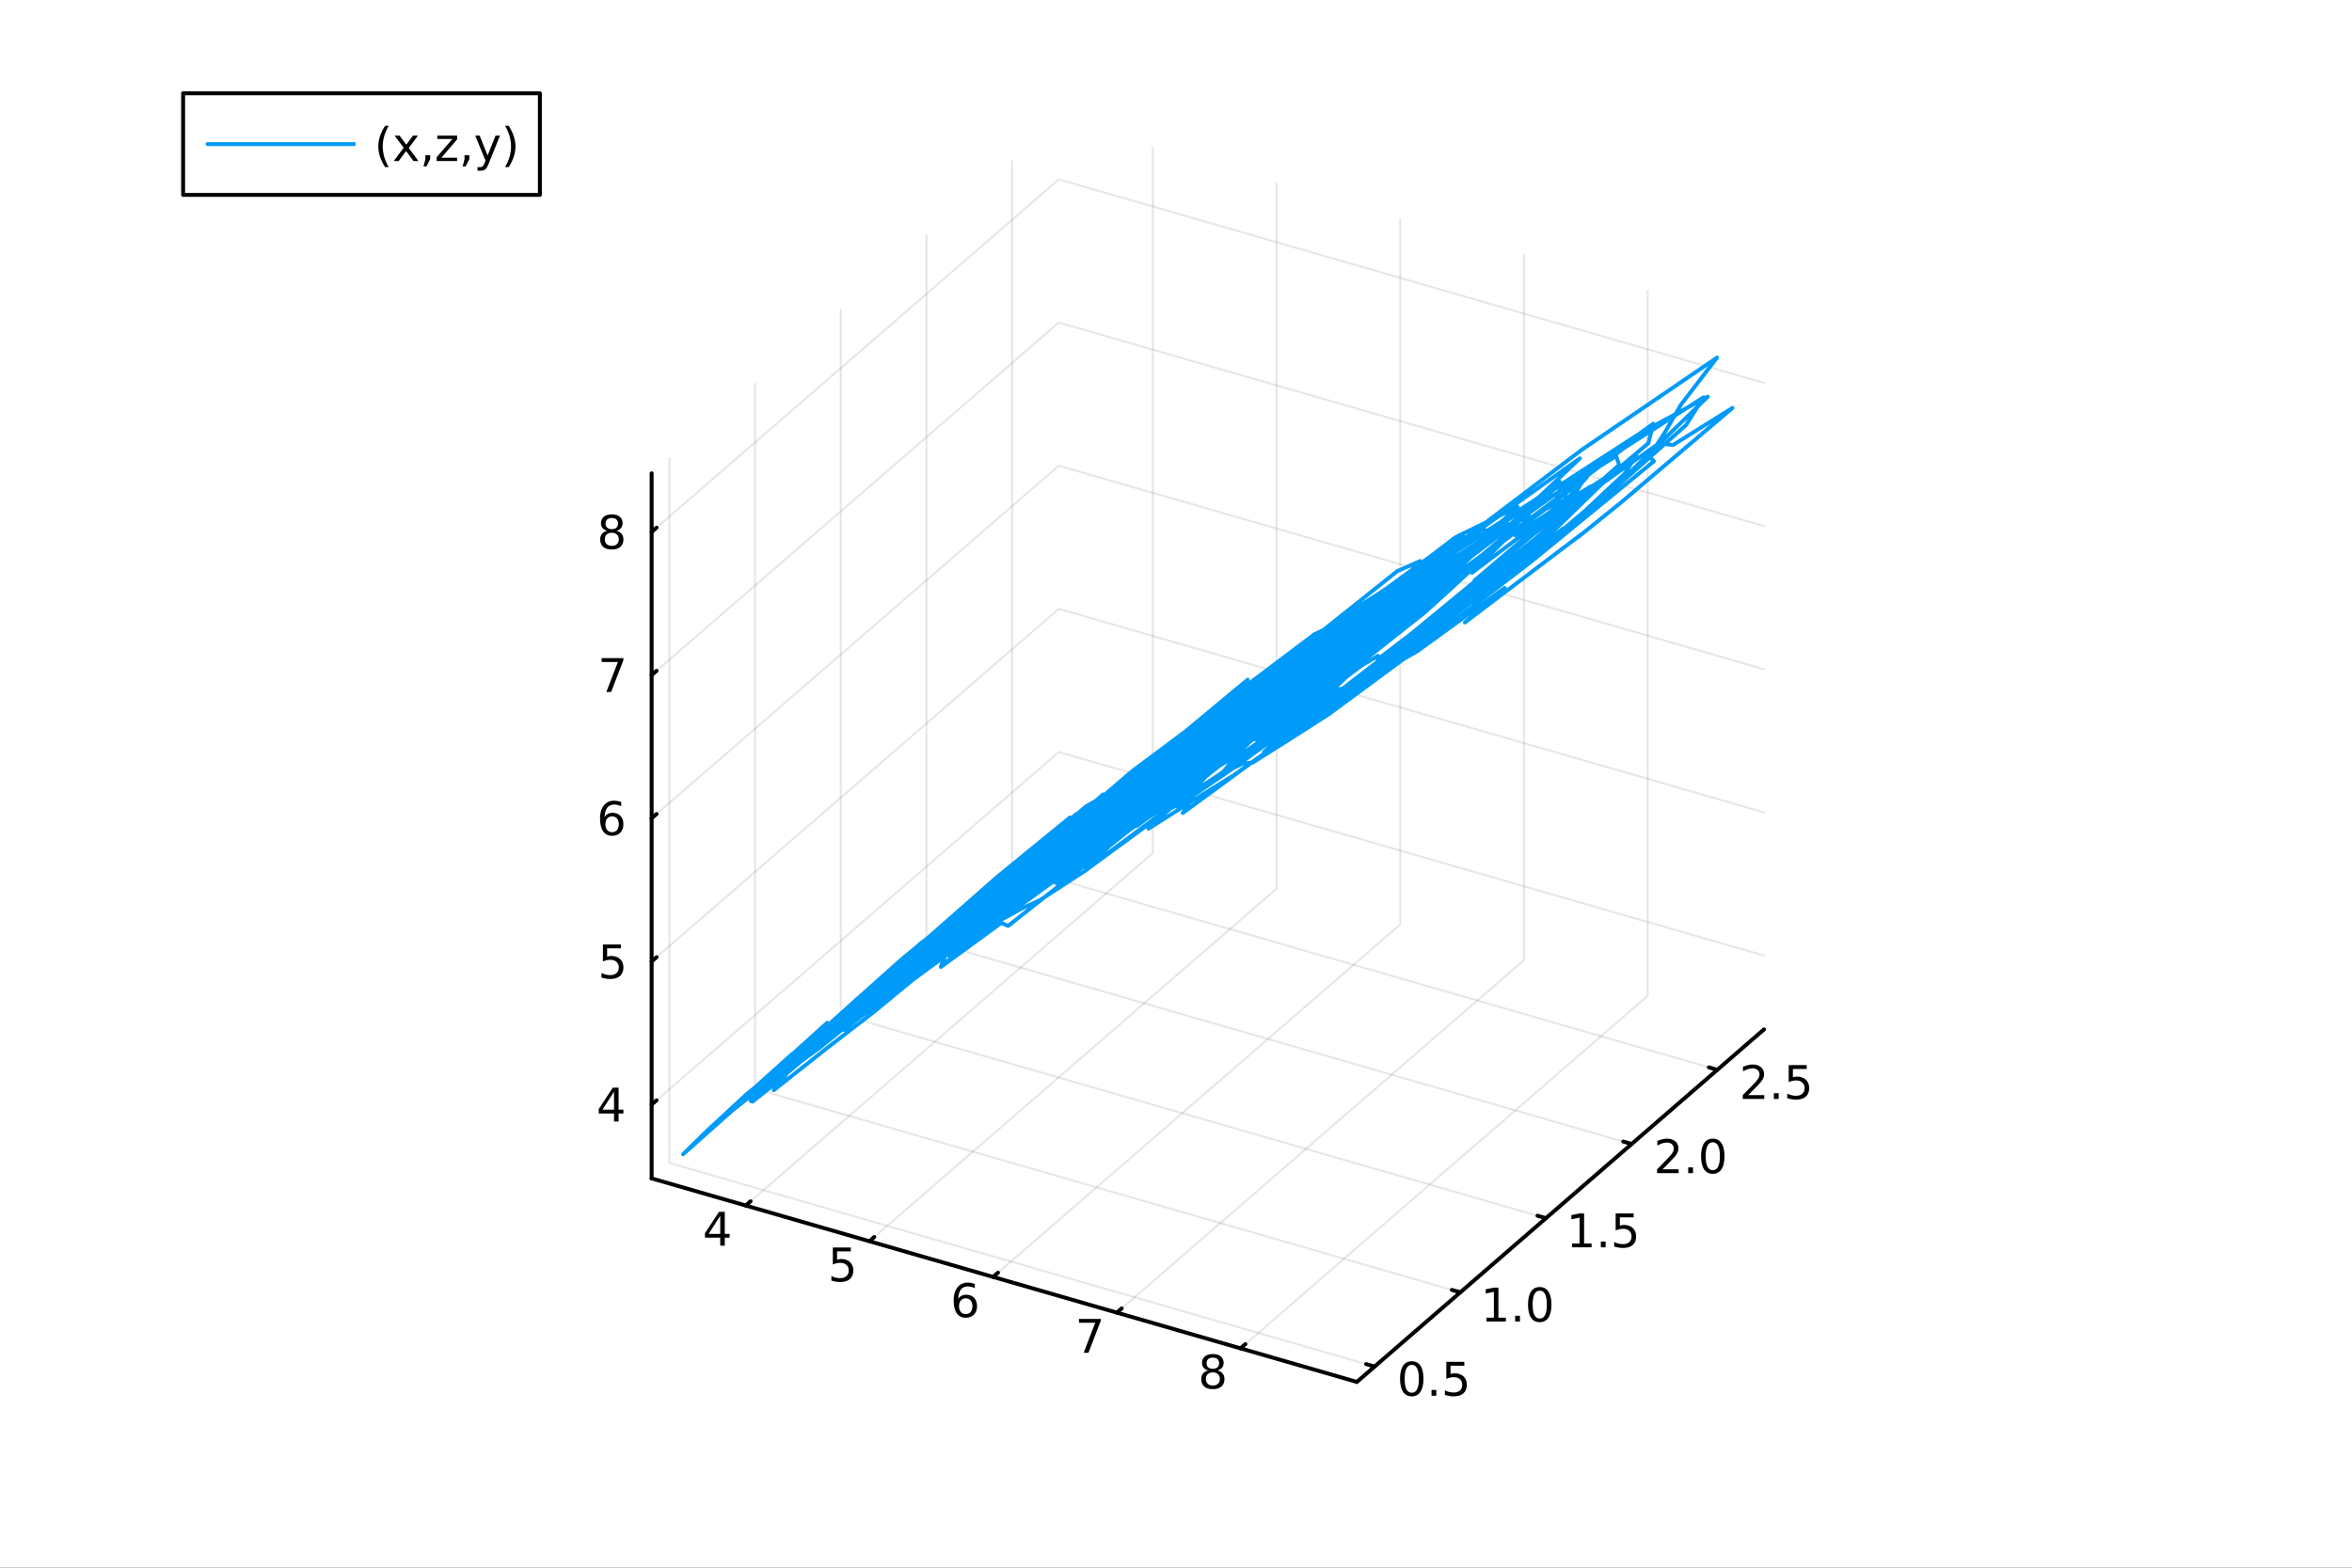 <?xml version="1.0" encoding="utf-8"?>
<svg xmlns="http://www.w3.org/2000/svg" xmlns:xlink="http://www.w3.org/1999/xlink" width="600" height="400" viewBox="0 0 2400 1600">
<rect x="0" y="0" width="2400" height="1600" fill="#333333" stroke="none"/>
<defs>
  <clipPath id="clip340">
    <rect x="0" y="0" width="2400" height="1600"/>
  </clipPath>
</defs>
<path clip-path="url(#clip340)" d="M0 1600 L2400 1600 L2400 0 L0 0  Z" fill="#ffffff" fill-rule="evenodd" fill-opacity="1"/>
<defs>
  <clipPath id="clip341">
    <rect x="480" y="0" width="1681" height="1600"/>
  </clipPath>
</defs>
<defs>
  <clipPath id="clip342">
    <rect x="112" y="47" width="2242" height="1440"/>
  </clipPath>
</defs>
<path clip-path="url(#clip342)" d="M-1360.31 2093.28 L-1360.31 1487.58 L-1214.55 1184.73 L-962.082 1359.58 L-962.082 1965.28 L-1107.84 2268.13 L-1360.31 2093.28  Z" fill="#ffffff" fill-rule="evenodd" fill-opacity="1"/>
<polyline clip-path="url(#clip342)" style="stroke:#000000; stroke-linecap:round; stroke-linejoin:round; stroke-width:2; stroke-opacity:0.1; fill:none" points="760.904,1230.39 1176.37,870.585 1176.37,150.983 "/>
<polyline clip-path="url(#clip342)" style="stroke:#000000; stroke-linecap:round; stroke-linejoin:round; stroke-width:2; stroke-opacity:0.1; fill:none" points="887.138,1266.83 1302.6,907.026 1302.6,187.424 "/>
<polyline clip-path="url(#clip342)" style="stroke:#000000; stroke-linecap:round; stroke-linejoin:round; stroke-width:2; stroke-opacity:0.1; fill:none" points="1013.37,1303.27 1428.83,943.466 1428.83,223.864 "/>
<polyline clip-path="url(#clip342)" style="stroke:#000000; stroke-linecap:round; stroke-linejoin:round; stroke-width:2; stroke-opacity:0.1; fill:none" points="1139.61,1339.71 1555.07,979.907 1555.07,260.305 "/>
<polyline clip-path="url(#clip342)" style="stroke:#000000; stroke-linecap:round; stroke-linejoin:round; stroke-width:2; stroke-opacity:0.1; fill:none" points="1265.84,1376.15 1681.3,1016.35 1681.3,296.746 "/>
<polyline clip-path="url(#clip342)" style="stroke:#000000; stroke-linecap:round; stroke-linejoin:round; stroke-width:2; stroke-opacity:0.1; fill:none" points="1402.69,1394.7 683.083,1186.96 683.083,467.363 "/>
<polyline clip-path="url(#clip342)" style="stroke:#000000; stroke-linecap:round; stroke-linejoin:round; stroke-width:2; stroke-opacity:0.1; fill:none" points="1490.11,1318.98 770.509,1111.25 770.509,391.65 "/>
<polyline clip-path="url(#clip342)" style="stroke:#000000; stroke-linecap:round; stroke-linejoin:round; stroke-width:2; stroke-opacity:0.1; fill:none" points="1577.54,1243.27 857.934,1035.54 857.934,315.938 "/>
<polyline clip-path="url(#clip342)" style="stroke:#000000; stroke-linecap:round; stroke-linejoin:round; stroke-width:2; stroke-opacity:0.1; fill:none" points="1664.96,1167.56 945.359,959.827 945.359,240.225 "/>
<polyline clip-path="url(#clip342)" style="stroke:#000000; stroke-linecap:round; stroke-linejoin:round; stroke-width:2; stroke-opacity:0.1; fill:none" points="1752.39,1091.85 1032.78,884.114 1032.78,164.512 "/>
<polyline clip-path="url(#clip342)" style="stroke:#000000; stroke-linecap:round; stroke-linejoin:round; stroke-width:2; stroke-opacity:0.1; fill:none" points="664.934,1127.33 1080.4,767.531 1800,975.262 "/>
<polyline clip-path="url(#clip342)" style="stroke:#000000; stroke-linecap:round; stroke-linejoin:round; stroke-width:2; stroke-opacity:0.1; fill:none" points="664.934,981.216 1080.4,621.415 1800,829.146 "/>
<polyline clip-path="url(#clip342)" style="stroke:#000000; stroke-linecap:round; stroke-linejoin:round; stroke-width:2; stroke-opacity:0.1; fill:none" points="664.934,835.1 1080.4,475.299 1800,683.03 "/>
<polyline clip-path="url(#clip342)" style="stroke:#000000; stroke-linecap:round; stroke-linejoin:round; stroke-width:2; stroke-opacity:0.1; fill:none" points="664.934,688.984 1080.4,329.183 1800,536.914 "/>
<polyline clip-path="url(#clip342)" style="stroke:#000000; stroke-linecap:round; stroke-linejoin:round; stroke-width:2; stroke-opacity:0.1; fill:none" points="664.934,542.867 1080.4,183.066 1800,390.798 "/>
<polyline clip-path="url(#clip340)" style="stroke:#000000; stroke-linecap:round; stroke-linejoin:round; stroke-width:4; stroke-opacity:1; fill:none" points="664.934,1202.68 1384.54,1410.41 "/>
<polyline clip-path="url(#clip340)" style="stroke:#000000; stroke-linecap:round; stroke-linejoin:round; stroke-width:4; stroke-opacity:1; fill:none" points="760.904,1230.39 765.89,1226.07 "/>
<polyline clip-path="url(#clip340)" style="stroke:#000000; stroke-linecap:round; stroke-linejoin:round; stroke-width:4; stroke-opacity:1; fill:none" points="887.138,1266.83 892.124,1262.51 "/>
<polyline clip-path="url(#clip340)" style="stroke:#000000; stroke-linecap:round; stroke-linejoin:round; stroke-width:4; stroke-opacity:1; fill:none" points="1013.37,1303.27 1018.36,1298.95 "/>
<polyline clip-path="url(#clip340)" style="stroke:#000000; stroke-linecap:round; stroke-linejoin:round; stroke-width:4; stroke-opacity:1; fill:none" points="1139.61,1339.71 1144.59,1335.39 "/>
<polyline clip-path="url(#clip340)" style="stroke:#000000; stroke-linecap:round; stroke-linejoin:round; stroke-width:4; stroke-opacity:1; fill:none" points="1265.84,1376.15 1270.83,1371.83 "/>
<path clip-path="url(#clip340)" d="M734.924 1240.86 L723.118 1259.31 L734.924 1259.31 L734.924 1240.86 M733.697 1236.78 L739.576 1236.78 L739.576 1259.31 L744.507 1259.31 L744.507 1263.19 L739.576 1263.19 L739.576 1271.34 L734.924 1271.34 L734.924 1263.19 L719.322 1263.19 L719.322 1258.68 L733.697 1236.78 Z" fill="#000000" fill-rule="nonzero" fill-opacity="1" /><path clip-path="url(#clip340)" d="M849.838 1273.22 L868.195 1273.22 L868.195 1277.16 L854.121 1277.16 L854.121 1285.63 Q855.139 1285.28 856.158 1285.12 Q857.176 1284.94 858.195 1284.94 Q863.982 1284.94 867.361 1288.11 Q870.741 1291.28 870.741 1296.69 Q870.741 1302.27 867.269 1305.38 Q863.797 1308.45 857.477 1308.45 Q855.301 1308.45 853.033 1308.08 Q850.787 1307.71 848.38 1306.97 L848.38 1302.27 Q850.463 1303.41 852.686 1303.96 Q854.908 1304.52 857.385 1304.52 Q861.389 1304.52 863.727 1302.41 Q866.065 1300.31 866.065 1296.69 Q866.065 1293.08 863.727 1290.98 Q861.389 1288.87 857.385 1288.87 Q855.51 1288.87 853.635 1289.29 Q851.783 1289.7 849.838 1290.58 L849.838 1273.22 Z" fill="#000000" fill-rule="nonzero" fill-opacity="1" /><path clip-path="url(#clip340)" d="M985.447 1325.08 Q982.299 1325.08 980.448 1327.23 Q978.619 1329.39 978.619 1333.14 Q978.619 1336.86 980.448 1339.04 Q982.299 1341.19 985.447 1341.19 Q988.596 1341.19 990.424 1339.04 Q992.276 1336.86 992.276 1333.14 Q992.276 1329.39 990.424 1327.23 Q988.596 1325.08 985.447 1325.08 M994.73 1310.43 L994.73 1314.69 Q992.971 1313.85 991.165 1313.41 Q989.383 1312.97 987.623 1312.97 Q982.994 1312.97 980.54 1316.1 Q978.11 1319.22 977.762 1325.54 Q979.128 1323.53 981.188 1322.46 Q983.248 1321.38 985.725 1321.38 Q990.934 1321.38 993.943 1324.55 Q996.975 1327.7 996.975 1333.14 Q996.975 1338.46 993.827 1341.68 Q990.679 1344.89 985.447 1344.89 Q979.452 1344.89 976.281 1340.31 Q973.11 1335.71 973.11 1326.98 Q973.11 1318.78 976.998 1313.92 Q980.887 1309.04 987.438 1309.04 Q989.197 1309.04 990.98 1309.39 Q992.785 1309.73 994.73 1310.43 Z" fill="#000000" fill-rule="nonzero" fill-opacity="1" /><path clip-path="url(#clip340)" d="M1100.99 1346.1 L1123.21 1346.1 L1123.21 1348.09 L1110.66 1380.66 L1105.78 1380.66 L1117.58 1350.04 L1100.99 1350.04 L1100.99 1346.1 Z" fill="#000000" fill-rule="nonzero" fill-opacity="1" /><path clip-path="url(#clip340)" d="M1237.59 1400.69 Q1234.26 1400.69 1232.34 1402.48 Q1230.44 1404.26 1230.44 1407.38 Q1230.44 1410.51 1232.34 1412.29 Q1234.26 1414.07 1237.59 1414.07 Q1240.93 1414.07 1242.85 1412.29 Q1244.77 1410.48 1244.77 1407.38 Q1244.77 1404.26 1242.85 1402.48 Q1240.95 1400.69 1237.59 1400.69 M1232.92 1398.7 Q1229.91 1397.96 1228.22 1395.9 Q1226.55 1393.84 1226.55 1390.88 Q1226.55 1386.73 1229.49 1384.33 Q1232.45 1381.92 1237.59 1381.92 Q1242.75 1381.92 1245.69 1384.33 Q1248.63 1386.73 1248.63 1390.88 Q1248.63 1393.84 1246.94 1395.9 Q1245.28 1397.96 1242.29 1398.7 Q1245.67 1399.49 1247.55 1401.78 Q1249.44 1404.07 1249.44 1407.38 Q1249.44 1412.41 1246.36 1415.09 Q1243.31 1417.78 1237.59 1417.78 Q1231.87 1417.78 1228.8 1415.09 Q1225.74 1412.41 1225.74 1407.38 Q1225.74 1404.07 1227.64 1401.78 Q1229.54 1399.49 1232.92 1398.7 M1231.2 1391.32 Q1231.2 1394 1232.87 1395.51 Q1234.56 1397.01 1237.59 1397.01 Q1240.6 1397.01 1242.29 1395.51 Q1244 1394 1244 1391.32 Q1244 1388.63 1242.29 1387.13 Q1240.6 1385.62 1237.59 1385.62 Q1234.56 1385.62 1232.87 1387.13 Q1231.2 1388.63 1231.2 1391.32 Z" fill="#000000" fill-rule="nonzero" fill-opacity="1" /><polyline clip-path="url(#clip340)" style="stroke:#000000; stroke-linecap:round; stroke-linejoin:round; stroke-width:4; stroke-opacity:1; fill:none" points="1384.54,1410.41 1800,1050.61 "/>
<polyline clip-path="url(#clip340)" style="stroke:#000000; stroke-linecap:round; stroke-linejoin:round; stroke-width:4; stroke-opacity:1; fill:none" points="1402.69,1394.7 1394.05,1392.2 "/>
<polyline clip-path="url(#clip340)" style="stroke:#000000; stroke-linecap:round; stroke-linejoin:round; stroke-width:4; stroke-opacity:1; fill:none" points="1490.11,1318.98 1481.48,1316.49 "/>
<polyline clip-path="url(#clip340)" style="stroke:#000000; stroke-linecap:round; stroke-linejoin:round; stroke-width:4; stroke-opacity:1; fill:none" points="1577.54,1243.27 1568.9,1240.78 "/>
<polyline clip-path="url(#clip340)" style="stroke:#000000; stroke-linecap:round; stroke-linejoin:round; stroke-width:4; stroke-opacity:1; fill:none" points="1664.96,1167.56 1656.33,1165.07 "/>
<polyline clip-path="url(#clip340)" style="stroke:#000000; stroke-linecap:round; stroke-linejoin:round; stroke-width:4; stroke-opacity:1; fill:none" points="1752.39,1091.85 1743.75,1089.35 "/>
<path clip-path="url(#clip340)" d="M1440.58 1392.98 Q1436.97 1392.98 1435.14 1396.55 Q1433.33 1400.09 1433.33 1407.22 Q1433.33 1414.33 1435.14 1417.89 Q1436.97 1421.43 1440.58 1421.43 Q1444.21 1421.43 1446.02 1417.89 Q1447.85 1414.33 1447.85 1407.22 Q1447.85 1400.09 1446.02 1396.55 Q1444.21 1392.98 1440.58 1392.98 M1440.58 1389.28 Q1446.39 1389.28 1449.45 1393.89 Q1452.52 1398.47 1452.52 1407.22 Q1452.52 1415.95 1449.45 1420.55 Q1446.39 1425.14 1440.58 1425.14 Q1434.77 1425.14 1431.69 1420.55 Q1428.64 1415.95 1428.64 1407.22 Q1428.64 1398.47 1431.69 1393.89 Q1434.77 1389.28 1440.58 1389.28 Z" fill="#000000" fill-rule="nonzero" fill-opacity="1" /><path clip-path="url(#clip340)" d="M1460.74 1418.59 L1465.63 1418.59 L1465.63 1424.47 L1460.74 1424.47 L1460.74 1418.59 Z" fill="#000000" fill-rule="nonzero" fill-opacity="1" /><path clip-path="url(#clip340)" d="M1475.86 1389.91 L1494.21 1389.91 L1494.21 1393.84 L1480.14 1393.84 L1480.14 1402.31 Q1481.16 1401.97 1482.18 1401.8 Q1483.2 1401.62 1484.21 1401.62 Q1490 1401.62 1493.38 1404.79 Q1496.76 1407.96 1496.76 1413.38 Q1496.76 1418.96 1493.29 1422.06 Q1489.82 1425.14 1483.5 1425.14 Q1481.32 1425.14 1479.05 1424.77 Q1476.81 1424.4 1474.4 1423.66 L1474.4 1418.96 Q1476.48 1420.09 1478.7 1420.65 Q1480.93 1421.2 1483.4 1421.2 Q1487.41 1421.2 1489.75 1419.1 Q1492.08 1416.99 1492.08 1413.38 Q1492.08 1409.77 1489.75 1407.66 Q1487.41 1405.55 1483.4 1405.55 Q1481.53 1405.55 1479.65 1405.97 Q1477.8 1406.39 1475.86 1407.27 L1475.86 1389.91 Z" fill="#000000" fill-rule="nonzero" fill-opacity="1" /><path clip-path="url(#clip340)" d="M1516.73 1344.82 L1524.37 1344.82 L1524.37 1318.45 L1516.06 1320.12 L1516.06 1315.86 L1524.32 1314.19 L1529 1314.19 L1529 1344.82 L1536.64 1344.82 L1536.64 1348.75 L1516.73 1348.75 L1516.73 1344.82 Z" fill="#000000" fill-rule="nonzero" fill-opacity="1" /><path clip-path="url(#clip340)" d="M1546.08 1342.87 L1550.97 1342.87 L1550.97 1348.75 L1546.08 1348.75 L1546.08 1342.87 Z" fill="#000000" fill-rule="nonzero" fill-opacity="1" /><path clip-path="url(#clip340)" d="M1571.15 1317.27 Q1567.54 1317.27 1565.71 1320.84 Q1563.91 1324.38 1563.91 1331.51 Q1563.91 1338.61 1565.71 1342.18 Q1567.54 1345.72 1571.15 1345.72 Q1574.79 1345.72 1576.59 1342.18 Q1578.42 1338.61 1578.42 1331.51 Q1578.42 1324.38 1576.59 1320.84 Q1574.79 1317.27 1571.15 1317.27 M1571.15 1313.57 Q1576.96 1313.57 1580.02 1318.17 Q1583.1 1322.76 1583.1 1331.51 Q1583.1 1340.23 1580.02 1344.84 Q1576.96 1349.42 1571.15 1349.42 Q1565.34 1349.42 1562.26 1344.84 Q1559.21 1340.23 1559.21 1331.51 Q1559.21 1322.76 1562.26 1318.17 Q1565.34 1313.57 1571.15 1313.57 Z" fill="#000000" fill-rule="nonzero" fill-opacity="1" /><path clip-path="url(#clip340)" d="M1604.16 1269.11 L1611.8 1269.11 L1611.8 1242.74 L1603.49 1244.41 L1603.49 1240.15 L1611.75 1238.48 L1616.43 1238.48 L1616.43 1269.11 L1624.07 1269.11 L1624.07 1273.04 L1604.16 1273.04 L1604.16 1269.11 Z" fill="#000000" fill-rule="nonzero" fill-opacity="1" /><path clip-path="url(#clip340)" d="M1633.51 1267.16 L1638.39 1267.16 L1638.39 1273.04 L1633.51 1273.04 L1633.51 1267.16 Z" fill="#000000" fill-rule="nonzero" fill-opacity="1" /><path clip-path="url(#clip340)" d="M1648.63 1238.48 L1666.98 1238.48 L1666.98 1242.42 L1652.91 1242.42 L1652.91 1250.89 Q1653.93 1250.54 1654.94 1250.38 Q1655.96 1250.19 1656.98 1250.19 Q1662.77 1250.19 1666.15 1253.36 Q1669.53 1256.54 1669.53 1261.95 Q1669.53 1267.53 1666.06 1270.63 Q1662.58 1273.71 1656.26 1273.71 Q1654.09 1273.71 1651.82 1273.34 Q1649.57 1272.97 1647.17 1272.23 L1647.17 1267.53 Q1649.25 1268.67 1651.47 1269.22 Q1653.69 1269.78 1656.17 1269.78 Q1660.18 1269.78 1662.51 1267.67 Q1664.85 1265.56 1664.85 1261.95 Q1664.85 1258.34 1662.51 1256.24 Q1660.18 1254.13 1656.17 1254.13 Q1654.3 1254.13 1652.42 1254.55 Q1650.57 1254.96 1648.63 1255.84 L1648.63 1238.48 Z" fill="#000000" fill-rule="nonzero" fill-opacity="1" /><path clip-path="url(#clip340)" d="M1696.54 1193.39 L1712.86 1193.39 L1712.86 1197.33 L1690.91 1197.33 L1690.91 1193.39 Q1693.57 1190.64 1698.16 1186.01 Q1702.76 1181.36 1703.94 1180.01 Q1706.19 1177.49 1707.07 1175.75 Q1707.97 1173.99 1707.97 1172.31 Q1707.97 1169.55 1706.03 1167.81 Q1704.11 1166.08 1701 1166.08 Q1698.81 1166.08 1696.35 1166.84 Q1693.92 1167.61 1691.14 1169.16 L1691.14 1164.43 Q1693.97 1163.3 1696.42 1162.72 Q1698.87 1162.14 1700.91 1162.14 Q1706.28 1162.14 1709.48 1164.83 Q1712.67 1167.51 1712.67 1172 Q1712.67 1174.13 1711.86 1176.06 Q1711.07 1177.95 1708.97 1180.55 Q1708.39 1181.22 1705.29 1184.43 Q1702.18 1187.63 1696.54 1193.39 Z" fill="#000000" fill-rule="nonzero" fill-opacity="1" /><path clip-path="url(#clip340)" d="M1722.67 1191.45 L1727.56 1191.45 L1727.56 1197.33 L1722.67 1197.33 L1722.67 1191.45 Z" fill="#000000" fill-rule="nonzero" fill-opacity="1" /><path clip-path="url(#clip340)" d="M1747.74 1165.85 Q1744.13 1165.85 1742.3 1169.41 Q1740.49 1172.95 1740.49 1180.08 Q1740.49 1187.19 1742.3 1190.75 Q1744.13 1194.3 1747.74 1194.3 Q1751.37 1194.3 1753.18 1190.75 Q1755.01 1187.19 1755.01 1180.08 Q1755.01 1172.95 1753.18 1169.41 Q1751.37 1165.85 1747.74 1165.85 M1747.74 1162.14 Q1753.55 1162.14 1756.61 1166.75 Q1759.68 1171.33 1759.68 1180.08 Q1759.68 1188.81 1756.61 1193.42 Q1753.55 1198 1747.74 1198 Q1741.93 1198 1738.85 1193.42 Q1735.8 1188.81 1735.8 1180.08 Q1735.8 1171.33 1738.85 1166.75 Q1741.93 1162.14 1747.74 1162.14 Z" fill="#000000" fill-rule="nonzero" fill-opacity="1" /><path clip-path="url(#clip340)" d="M1783.96 1117.68 L1800.28 1117.68 L1800.28 1121.62 L1778.34 1121.62 L1778.34 1117.68 Q1781 1114.93 1785.58 1110.3 Q1790.19 1105.64 1791.37 1104.3 Q1793.61 1101.78 1794.49 1100.04 Q1795.4 1098.28 1795.4 1096.59 Q1795.4 1093.84 1793.45 1092.1 Q1791.53 1090.37 1788.43 1090.37 Q1786.23 1090.37 1783.78 1091.13 Q1781.35 1091.89 1778.57 1093.44 L1778.57 1088.72 Q1781.39 1087.59 1783.85 1087.01 Q1786.3 1086.43 1788.34 1086.43 Q1793.71 1086.43 1796.9 1089.12 Q1800.1 1091.8 1800.1 1096.29 Q1800.1 1098.42 1799.29 1100.34 Q1798.5 1102.24 1796.39 1104.83 Q1795.81 1105.5 1792.71 1108.72 Q1789.61 1111.92 1783.96 1117.68 Z" fill="#000000" fill-rule="nonzero" fill-opacity="1" /><path clip-path="url(#clip340)" d="M1810.1 1115.74 L1814.98 1115.74 L1814.98 1121.62 L1810.1 1121.62 L1810.1 1115.74 Z" fill="#000000" fill-rule="nonzero" fill-opacity="1" /><path clip-path="url(#clip340)" d="M1825.21 1087.06 L1843.57 1087.06 L1843.57 1090.99 L1829.49 1090.99 L1829.49 1099.46 Q1830.51 1099.12 1831.53 1098.95 Q1832.55 1098.77 1833.57 1098.77 Q1839.36 1098.77 1842.73 1101.94 Q1846.11 1105.11 1846.11 1110.53 Q1846.11 1116.11 1842.64 1119.21 Q1839.17 1122.29 1832.85 1122.29 Q1830.67 1122.29 1828.41 1121.92 Q1826.16 1121.55 1823.75 1120.81 L1823.75 1116.11 Q1825.84 1117.24 1828.06 1117.8 Q1830.28 1118.35 1832.76 1118.35 Q1836.76 1118.35 1839.1 1116.25 Q1841.44 1114.14 1841.44 1110.53 Q1841.44 1106.92 1839.1 1104.81 Q1836.76 1102.7 1832.76 1102.7 Q1830.88 1102.7 1829.01 1103.12 Q1827.16 1103.54 1825.21 1104.42 L1825.21 1087.06 Z" fill="#000000" fill-rule="nonzero" fill-opacity="1" /><polyline clip-path="url(#clip340)" style="stroke:#000000; stroke-linecap:round; stroke-linejoin:round; stroke-width:4; stroke-opacity:1; fill:none" points="664.934,1202.68 664.934,483.08 "/>
<polyline clip-path="url(#clip340)" style="stroke:#000000; stroke-linecap:round; stroke-linejoin:round; stroke-width:4; stroke-opacity:1; fill:none" points="664.934,1127.33 669.92,1123.01 "/>
<polyline clip-path="url(#clip340)" style="stroke:#000000; stroke-linecap:round; stroke-linejoin:round; stroke-width:4; stroke-opacity:1; fill:none" points="664.934,981.216 669.92,976.898 "/>
<polyline clip-path="url(#clip340)" style="stroke:#000000; stroke-linecap:round; stroke-linejoin:round; stroke-width:4; stroke-opacity:1; fill:none" points="664.934,835.1 669.92,830.782 "/>
<polyline clip-path="url(#clip340)" style="stroke:#000000; stroke-linecap:round; stroke-linejoin:round; stroke-width:4; stroke-opacity:1; fill:none" points="664.934,688.984 669.92,684.666 "/>
<polyline clip-path="url(#clip340)" style="stroke:#000000; stroke-linecap:round; stroke-linejoin:round; stroke-width:4; stroke-opacity:1; fill:none" points="664.934,542.867 669.92,538.55 "/>
<path clip-path="url(#clip340)" d="M626.551 1114.13 L614.746 1132.57 L626.551 1132.57 L626.551 1114.13 M625.324 1110.05 L631.204 1110.05 L631.204 1132.57 L636.134 1132.57 L636.134 1136.46 L631.204 1136.46 L631.204 1144.61 L626.551 1144.61 L626.551 1136.46 L610.949 1136.46 L610.949 1131.95 L625.324 1110.05 Z" fill="#000000" fill-rule="nonzero" fill-opacity="1" /><path clip-path="url(#clip340)" d="M615.232 963.936 L633.588 963.936 L633.588 967.871 L619.514 967.871 L619.514 976.343 Q620.533 975.996 621.551 975.834 Q622.57 975.649 623.588 975.649 Q629.375 975.649 632.755 978.82 Q636.134 981.991 636.134 987.408 Q636.134 992.987 632.662 996.088 Q629.19 999.167 622.871 999.167 Q620.695 999.167 618.426 998.797 Q616.181 998.426 613.773 997.686 L613.773 992.987 Q615.857 994.121 618.079 994.676 Q620.301 995.232 622.778 995.232 Q626.783 995.232 629.121 993.125 Q631.459 991.019 631.459 987.408 Q631.459 983.797 629.121 981.69 Q626.783 979.584 622.778 979.584 Q620.903 979.584 619.028 980.001 Q617.176 980.417 615.232 981.297 L615.232 963.936 Z" fill="#000000" fill-rule="nonzero" fill-opacity="1" /><path clip-path="url(#clip340)" d="M624.607 833.236 Q621.459 833.236 619.607 835.389 Q617.778 837.542 617.778 841.292 Q617.778 845.019 619.607 847.194 Q621.459 849.347 624.607 849.347 Q627.755 849.347 629.584 847.194 Q631.435 845.019 631.435 841.292 Q631.435 837.542 629.584 835.389 Q627.755 833.236 624.607 833.236 M633.889 818.584 L633.889 822.843 Q632.13 822.009 630.324 821.57 Q628.542 821.13 626.783 821.13 Q622.153 821.13 619.699 824.255 Q617.269 827.38 616.922 833.699 Q618.287 831.685 620.347 830.621 Q622.408 829.533 624.884 829.533 Q630.093 829.533 633.102 832.704 Q636.134 835.852 636.134 841.292 Q636.134 846.616 632.986 849.833 Q629.838 853.051 624.607 853.051 Q618.611 853.051 615.44 848.468 Q612.269 843.861 612.269 835.134 Q612.269 826.94 616.158 822.079 Q620.047 817.195 626.597 817.195 Q628.357 817.195 630.139 817.542 Q631.945 817.889 633.889 818.584 Z" fill="#000000" fill-rule="nonzero" fill-opacity="1" /><path clip-path="url(#clip340)" d="M613.912 671.704 L636.134 671.704 L636.134 673.694 L623.588 706.264 L618.704 706.264 L630.509 675.639 L613.912 675.639 L613.912 671.704 Z" fill="#000000" fill-rule="nonzero" fill-opacity="1" /><path clip-path="url(#clip340)" d="M624.283 543.735 Q620.949 543.735 619.028 545.518 Q617.13 547.3 617.13 550.425 Q617.13 553.55 619.028 555.333 Q620.949 557.115 624.283 557.115 Q627.616 557.115 629.537 555.333 Q631.459 553.527 631.459 550.425 Q631.459 547.3 629.537 545.518 Q627.639 543.735 624.283 543.735 M619.607 541.745 Q616.597 541.004 614.908 538.944 Q613.241 536.884 613.241 533.921 Q613.241 529.777 616.181 527.37 Q619.144 524.962 624.283 524.962 Q629.445 524.962 632.384 527.37 Q635.324 529.777 635.324 533.921 Q635.324 536.884 633.634 538.944 Q631.968 541.004 628.982 541.745 Q632.361 542.532 634.236 544.823 Q636.134 547.115 636.134 550.425 Q636.134 555.448 633.056 558.133 Q630 560.819 624.283 560.819 Q618.565 560.819 615.486 558.133 Q612.431 555.448 612.431 550.425 Q612.431 547.115 614.329 544.823 Q616.227 542.532 619.607 541.745 M617.894 534.36 Q617.894 537.046 619.56 538.55 Q621.25 540.055 624.283 540.055 Q627.292 540.055 628.982 538.55 Q630.695 537.046 630.695 534.36 Q630.695 531.675 628.982 530.171 Q627.292 528.666 624.283 528.666 Q621.25 528.666 619.56 530.171 Q617.894 531.675 617.894 534.36 Z" fill="#000000" fill-rule="nonzero" fill-opacity="1" /><polyline clip-path="url(#clip342)" style="stroke:#009af9; stroke-linecap:round; stroke-linejoin:round; stroke-width:4; stroke-opacity:1; fill:none" points="992.713,953.931 992.427,953.99 990.882,955.199 993.861,952.464 1001.17,945.954 1009.49,938.537 1011.67,936.449 1016.94,931.648 1033.83,916.72 1018.77,929.571 1026.76,922.325 1035.06,914.797 1069.51,884.485 1054.29,897.43 1057.65,894.148 1065.65,886.766 1069.58,882.944 1090.03,864.717 1100.5,855.224 1080.19,872.566 1116.01,840.88 1172.62,791.259 1201.17,766.567 1194.78,772.685 1172.21,792.908 1185.5,781.871 1219.88,752.762 1223.49,750.894 1237.67,739.989 1282.28,703.354 1294.62,695.834 1303.92,690.855 1351.17,654.625 1355.04,655.56 1350.82,663.571 1423.32,607.775 1511.94,540.094 1522.13,543.059 1531.37,542.914 1593.81,499.777 1649.13,465.485 1652.17,474.525 1574.17,543.944 1591.02,533.345 1562.84,557.808 1379.95,700.947 1289.76,767.539 1332.2,726.595 1276.4,765.501 1256.19,774.79 1228.65,790.382 1279.8,741.411 1237.09,773.542 1206.21,793.552 1222.31,776.057 1183.2,806.184 1172.21,811.629 1132.71,842.125 1198.43,781.999 1119.11,848.322 1044.75,907.786 1009.36,934.006 1026.41,914.071 1124.72,825.717 1058.12,885.42 1060.23,882.888 1068.56,874.662 1020.08,916.232 1111.87,835.511 1227.32,740.001 1286.2,699.2 1258.68,731.799 1269.1,728.657 1197.38,790.935 1168.98,811.703 1174.19,805.313 1180.02,798.625 1223.87,760.683 1080.13,883.2 1104.72,858.032 983.623,958.254 1006.09,934.72 993.713,942.094 1006.82,927.829 1107.33,838.692 1185.68,772.684 1203.17,761.592 1212.47,758.734 1200.63,773.338 1275.86,711.92 1188.67,790.667 1056.64,901.449 1031.65,917.223 1018.61,923.219 1199.8,761.924 1230.54,741.59 1177.02,792.217 1350.76,647.484 1375.05,634.648 1456.62,575.575 1423.61,613.1 1459.21,589.28 1434.74,615.06 1439.95,616.469 1427.77,629.743 1432.45,627.395 1336.33,705.762 1307.43,726.111 1204.62,805.936 1236.64,772.549 1181.88,813.12 1129.32,850.312 1086.63,880.523 1015.59,935.232 989.833,949.536 955.808,974.149 971.875,955.118 976.052,949.455 1072.67,862.759 1082.78,857.704 1001.63,930.133 1014.37,917.407 1051.16,884.043 1184.91,770.544 1214.21,750.106 1206.54,762.443 1255.92,724.968 1248.23,738.257 1194.97,786.393 1202.4,779.981 1159.94,813.971 1123.6,844.121 1106.57,855.644 1093.52,864.933 1157.03,809.142 1102.11,857.178 1154.82,810.079 1213.38,759.804 1214.42,762.553 1278.83,709.976 1321.14,680.181 1235.17,757.882 1150.39,828.561 1196.77,786.566 1098.28,868.843 1050.5,905.292 1087.8,868.39 1050.94,897.713 1132.6,823.684 1150.5,809.714 1108.55,847.52 1112.47,844.515 1094.05,859.106 1079.72,870.965 1077.44,871.035 1093.52,856.545 1025.2,915.561 1067.83,875.254 1130.04,820.211 1159.11,799.728 1146.32,813.068 1286.78,693.719 1425.77,582.941 1449.23,572.578 1406.36,618.235 1391.8,637.163 1326.34,694.984 1258.25,751.725 1314.79,702.84 1335.04,686.321 1326.34,694.895 1200.1,798.533 1166.6,822.695 1121.05,856.479 1116.77,855.023 1141.03,830.341 1135.05,832.443 1102.24,857.823 1177.7,790.515 1243.75,738.447 1264.54,723.809 1224.1,761.454 1138.38,832.898 1122.07,845.274 1114.65,849.554 1068.64,887.16 1068.51,884.82 1129.49,829.344 1109.72,846.456 1146.01,814.493 1056.52,892.407 1039.65,904.826 1080.99,867.017 1142.56,813.466 1138.11,819.524 973.324,960.647 928.138,996.669 925.042,994.299 874.646,1036.25 849.14,1055.65 821.416,1077.19 849.766,1049.14 858.718,1039.38 852.347,1044.2 871.906,1025.34 888.884,1010.38 927.868,976.591 981.736,930.634 1073.66,851.985 1081.59,851.408 1099.89,839.038 1160.47,791.846 1126.61,825.325 1036.4,904.669 987.731,945.808 1012.8,921.432 1002.81,929.034 1017.48,914.023 1088.66,851.536 1071.43,868.069 1161.01,790.959 1157.51,798.757 1106.01,845.227 1067.34,879.351 1058.07,886.516 1118.96,832.572 1110.64,842.176 962.819,969.064 914.937,1006.2 941.555,977.636 978.13,942.754 998.796,923.886 1115.44,822.358 1180.91,770.489 1213.3,748.801 1292.5,687.249 1251.23,730.761 1210.84,768.863 1052.21,903.995 1043.55,906.928 1064.32,885.061 1042.55,901.112 1073.05,872.091 1157.68,799.53 1191.64,773.234 1115.99,842.211 1186.55,780.266 1208.3,766.511 1281.2,706.691 1264.43,725.727 1280.35,715.318 1393.61,624.579 1387.87,638.389 1407.2,628.898 1365.13,668.958 1351.64,682.387 1297.88,725.099 1316.02,708.474 1232.78,776.125 1229.6,775.257 1256.57,749.085 1236.96,763.112 1225.01,770.462 1213.31,777.221 1162.94,815.615 1134.31,837.265 1025.95,924.684 967.208,969.979 923.736,1001.45 981.81,945.344 958.623,965.017 1090.36,847.245 1167.73,783.503 1119.02,830.876 1075.91,870.368 1097.71,851.417 1207.89,757.136 1256.25,722.567 1321.71,672.493 1360.1,649.413 1296.44,708.591 1294.94,712.308 1297.94,711.319 1336.08,683.569 1325.68,698.207 1391.76,644.898 1497.14,563.63 1479.44,590.917 1536.92,549.586 1502.01,584.563 1570.1,533.381 1634.9,491.439 1558.83,558.738 1480.68,621.696 1366,709.9 1361.31,707.968 1292.63,757.693 1237.52,794.963 1202.09,817.59 1108.07,887.332 1146.73,848.678 1242.52,763.103 1271.77,735.786 1231.97,767.917 1280.13,725.566 1308.62,701.548 1361.28,659.112 1482.36,563.95 1482.75,573.21 1462.71,597.178 1554.96,527.432 1687,432.44 1682.01,452.321 1525.95,584.063 1512.27,593.518 1496.13,605.369 1370.13,702.733 1361.65,704.208 1237.67,797.786 1195.72,824.405 1207.69,807.228 1212.13,796.787 1217.28,785.924 1159.73,829.895 1083.78,887.117 1038.08,921.269 968.464,975.344 987.283,954.128 969.821,964.754 1011.75,923.859 996.984,934.658 957.416,967.724 945.385,975.301 904.686,1008.52 870.565,1036.22 867.114,1036.23 810.987,1085.01 829.908,1065.52 846.838,1048.61 802.515,1087.63 789.262,1098.37 816.25,1073.08 819.398,1070.06 852.969,1040.21 865.759,1029.08 903.153,997.892 907.793,995.398 968.705,942.334 965.703,947.318 1010.34,910.997 1000.49,922.382 961.674,957.098 967.784,950.435 975.179,943.946 1020.63,905.227 997.092,927.173 1075.63,860.096 1071.71,866.734 964.823,961.489 990.981,936.552 983.217,942.101 939.833,979.694 983.274,938.19 1038.13,890.588 995.094,930.345 946.01,973.082 988.308,933.205 964.832,956.027 919.1,994.8 889.517,1018.59 1006.3,912.359 960.415,956.898 966.435,952.656 964.362,954.368 1006.65,915.919 1073.83,860.633 1111.09,832.966 1109.65,840.801 1128.11,825.883 1229.44,741.295 1328.63,668.257 1484.73,548.652 1548.54,517.268 1420.58,635.901 1363.27,682.733 1390.28,656.25 1589.51,496.581 1673.7,442.045 1742.68,404.861 1659.46,485.569 1575.56,556.815 1431.4,669.463 1415.41,676.772 1311.15,753.841 1338.31,725.019 1298.8,749.589 1343.55,706.558 1349.59,697.003 1346.45,695.945 1380.65,665.988 1268.13,755.069 1367.97,668.662 1205.11,802.175 1149.77,842.801 1125.32,857.99 1150.6,831.455 1247.09,745.436 1279.95,718.674 1338.74,671.154 1257.74,741.855 1126.39,851.121 1151.2,827.011 1135.33,837.433 1112.81,854.497 1180.07,794.39 1105.91,857.309 1103.55,855.633 1112.05,846.759 1165.12,799.597 1299.34,685.956 1375.31,625.968 1412.73,602.107 1489.4,546.021 1453.47,585.809 1459.16,589.876 1591.46,491.557 1520.5,561.276 1451.79,621.96 1354.51,701.408 1326.66,720.617 1307.91,732.031 1361.28,684.083 1244.14,777.054 1192.75,813.459 1152.33,840.959 1131.63,852.244 1194.15,793.45 1186.01,796.675 1216.74,767.318 1035.01,919.705 1065.14,887.984 966.564,969.644 951.938,976.459 992.11,936.671 1077.03,860.91 1125.21,821.156 1140.45,812.17 1173.89,787.591 1110.79,845.508 1140.35,820.134 1267.91,715.39 1124.3,841.893 1098.7,861.003 1039.33,909.315 1059.18,887.052 1013.17,924.262 1049.99,888.521 950.843,973.113 956.934,963.692 920.945,994.565 918.84,993.366 919.315,990.72 890.083,1016.06 935.165,974.155 889.297,1015.77 882.468,1020.73 801.778,1091.64 814.158,1077.76 827.946,1064.56 796.618,1091.62 831.839,1058.62 764.317,1119.85 747.105,1133.48 697.059,1178.01 723.734,1151.9 726.96,1149.04 728.299,1147.82 761.634,1116.92 769.885,1110.29 808.846,1075.3 746.728,1133.26 791.677,1091.23 844.128,1043.81 841.23,1048.78 803.25,1084.19 814.502,1073.57 866.081,1027.29 920.795,978.408 970.126,938.131 1055.65,865.58 993.635,926.023 977.069,942.956 903.983,1007.86 884.614,1023 859.969,1042.95 834.721,1063.04 820.423,1073.75 806.289,1084.81 816.566,1074.1 859.487,1035.78 821.624,1070.39 874.006,1022.2 910.392,990.43 884.46,1015.41 934.994,971.137 894.327,1008.97 932.001,975.025 990.323,925 1098.25,832.799 1117.94,822.751 1273.15,693.691 1258.87,718.846 1389.17,617.763 1374.87,641.191 1336.83,679.936 1420.15,614.887 1313.48,710.581 1262.01,750.096 1191.21,805.766 1172.8,816.341 1254.56,743.283 1274.86,727.459 1318.44,692.805 1317.04,698.219 1346.83,675.159 1345.97,680.122 1421.71,620.431 1340.37,694.829 1221.71,788.664 1229.45,775.93 1293.71,718.532 1295.86,716.348 1410.44,620.288 1386.42,650.626 1492.99,568.192 1491.89,578.65 1346.6,700.572 1347.05,696.577 1513.77,557.094 1362.91,686.155 1264.23,762.558 1198.85,807.83 1109.33,874.762 1037.54,926.683 1045.33,912.252 1171.4,797.587 1188.62,783.845 1228.41,751.389 1157.18,814.427 1165.24,806.765 1075.34,882.837 1064.01,889.86 949.695,984.833 904.765,1019.8 881.038,1035.63 870.064,1041.63 892.985,1017.2 852.267,1051.16 876.352,1026.48 869.815,1031.58 921.816,983.836 917.847,987.537 892.052,1011.35 1004.69,910.359 1093.56,836.061 1098.27,838.617 1131.16,814.576 1134.88,815.823 1067.86,876.786 1064.07,878.793 1004.73,929.68 1079.61,861.009 1113.85,833.906 1260.87,712.401 1333.25,660.179 1397.74,617.828 1452.37,586.421 1324.99,699.64 1310.28,710.26 1175.75,820.374 1144.08,837.866 1163.58,816.174 1100.15,865.874 1164.69,806.407 1168.76,802.314 1103.49,856.408 1196.73,774.8 1194.86,779.273 1143.09,824.206 1122.21,840.482 1160.52,804.981 1216.17,761.728 1169.64,802.726 1171.57,801.036 1151.9,818.384 1091.71,867.779 1026.15,922.737 1008.53,935.148 1045.48,900.092 1044.91,898.699 1021.47,917.371 1026.66,910.872 1025.33,910.432 1058.75,880.811 980.881,948.692 930.216,989.841 935.66,981.9 964.353,954.689 979.773,941.053 967.974,951.792 1098.22,837.577 1050.16,884.294 1044.61,890.277 1072.66,866.614 994.998,934.574 942.135,980.052 953.915,965.348 898.596,1012.41 1067.03,861.442 1104.19,832.755 1084.12,855.625 1059.21,880.223 977.891,950.334 1015.18,914.953 1132.52,812.496 1269.22,697.251 1280.12,697.132 1241.87,736.81 1236.26,745.941 1227.31,756.116 1127.33,843.041 1216.96,763.377 1097.07,865.847 1194.21,779.648 1263.45,722.138 1237.98,748.187 1186.56,793.758 1114.93,850.127 1098.51,860.974 1103.4,853.741 1137.64,822.497 1095.16,858.885 1125.85,830.578 1253.36,722.94 1209.84,765.651 1248.7,734.65 1279.76,712.781 1268.85,724.841 1205.82,781.132 1138.2,837.111 1126.37,844.711 1103.55,860.462 1080.56,877.152 1104.77,853.11 1132.16,828.632 1148.01,814.576 1156.19,808.054 1159.1,806.769 1151.02,814.957 1146.74,819.26 1047.8,901.679 1059.21,890.047 1018.95,923.323 1079.16,868.657 1101.5,848.667 1114.48,837.948 1076.12,871.582 1000.77,936.725 1045.01,896.153 1078.97,865.401 1063.44,878.667 1073.19,869.547 1101.72,845.216 1097.81,849.692 1065.84,877.543 1001.46,932.909 1034.34,901.486 1067.73,872.2 1037.48,899.621 1112.96,834.555 1137.39,817.05 1075.26,872.548 1139.58,817.035 1115.01,841.638 1091.36,860.279 1087.07,863.347 1083.88,865.073 1070.53,875.482 995.7,938.858 940.462,982.404 945.687,973.632 965.879,953.795 978.392,942.32 1110.47,827.839 1046.23,889.813 1075.04,864.031 1055.46,882.312 977.912,949.73 1023.62,907.251 1003.42,924.742 1034.69,896.077 978.941,946.046 1065.08,869.039 1117.68,826.281 1120.69,828.106 981.891,952.312 1079.27,861.944 1069.18,872.334 990.187,940.956 970.403,955.725 986.377,937.401 895.751,1016.44 892.421,1015.43 830.874,1068.01 887.048,1014.42 853.438,1043.69 905.75,995.885 892.012,1009.28 851.866,1045.99 891.812,1009.26 964.403,945.169 943.255,967.865 1107.73,823.322 1133.46,808.48 1123.07,824.283 1042.42,896.926 1106.39,840.069 1124.92,826.852 1178.1,786.027 1255.49,724.824 1177.46,796.011 1298.31,693.229 1295.68,703.692 1235.29,757.974 1231,761.657 1276.59,722.095 1211.05,779.591 1182.61,800.947 1171.44,807.999 1246.28,741.34 1316.74,686.63 1251.68,745 1173.13,811.012 1230.17,760.61 1313.64,690.071 1128.94,848.098 1097.28,869.48 1147.23,822.842 1138.44,828.422 1211.99,764.222 1221.33,758.31 1390.08,617.693 1444.22,580.14 1462.94,573.501 1614.22,458.951 1752.1,364.944 1715.28,413.012 1698.44,441.99 1682.87,465.918 1687.67,470.764 1563.61,572.295 1452.1,657.993 1355.94,728.919 1316.42,754.249 1278.26,778.262 1268.04,779.334 1246.47,789.665 1266.93,765.706 1296.59,735.246 1255,764.486 1207.91,798.177 1241.28,764.958 1207.92,788.69 1106.56,869.131 1179.11,802.008 1208.26,775.223 1173.31,804.461 1224.86,759.692 1240.38,747.591 1185.2,795.081 1132.32,837.582 1053.43,902.093 1061.56,890.631 1101.83,852.843 1097.82,854.565 1140.47,817.725 1125.5,831.55 1146.02,818.171 1190.7,780.762 1180.64,791.365 1084.86,874.273 1040.64,906.733 1087.54,863.194 1036,906.424 1095.45,851.874 1177.84,781.409 1225.48,745.285 1170.52,797.352 1237.47,742.114 1187.75,788.415 1133.62,834.591 1123.75,840.501 1089.24,867.659 1131.29,829.578 1200.89,770.312 1202.56,775.287 1204.96,774.28 1084.5,876.79 1091.97,865.683 1066.1,882.656 1047.28,896.579 1081.76,864.18 1092.8,854.552 1123.09,829.674 1057.33,888.368 1030.7,909.23 961.274,967.72 1030.83,903.349 1107.87,835.576 1073.54,867.437 1083.68,859.746 1066.89,876.027 1088.15,857.173 1039.66,899.946 1155.43,799.902 1115.73,836.943 1132.86,822.801 1071.81,877.281 1118.27,835.676 1197.3,768.6 1308.19,681.308 1268.09,725.288 1210.72,778.606 1139.33,836.958 1020.37,935.796 975.752,969.936 975.345,966.104 1008.35,933.159 1037.44,904.71 1089.71,857.174 1090.94,855.957 1056.22,886.451 1000.41,934.595 1021.15,914.021 991.425,938.571 1067.03,869.513 1160.38,792.469 1090.3,857.657 1048.14,894.403 1118.91,832.016 1043.24,899.822 1074.61,870.872 1177.36,783.346 1101.09,854.008 1105.35,849.242 1077.3,873.479 1037.95,905.325 1047.42,894.418 998.59,934.92 994.781,935.764 1089.33,850.555 1227.54,735.813 1239.43,733.396 1376.29,625.436 1325.71,677.78 1351.95,661.342 1417.28,614.548 1476.2,574.194 1533.41,537.077 1471.23,596.935 1469.8,600.85 1377.68,676.859 1222.91,798.338 1292.56,733.869 1337.23,693.141 1320.06,706.238 1336.21,690.9 1302.05,719.032 1240.55,768.313 1273.66,735.656 1183.35,808.777 1122.7,853.247 1075.97,886.204 1034.36,916.529 1034.26,911.224 1079.29,868.688 1052.75,890.186 1098.54,848.986 1112.37,839.705 1132.39,823.594 1119.52,834.904 1209.26,761.76 1171.89,797.802 1283.4,705.966 1220.59,763.291 1252.76,737.69 1408.92,610.511 1461.12,577.496 1462.71,586.843 1404.98,643.654 1263.89,759.32 1174.59,828.316 1128.46,860.934 1141.51,843.428 1170.76,812.994 1160.15,817.849 1129.99,839.186 1127.51,838.452 1133.77,831.15 1057.56,894.087 1109.07,847.075 1045.96,899.638 1041.72,901.468 1083.22,863.323 1053.67,889.857 1139.81,813.691 1253.31,721.3 1229.39,747.31 1262.86,722.821 1220.3,762.861 1228.82,756.745 1157.88,818.313 1211.08,770.57 1226.64,759.002 1165.75,811.277 1210.27,771.898 1152.84,819.647 1117.74,846.724 1111.37,848.159 1069.54,883.503 1003.46,937.249 975.575,955.142 919.813,1000.23 1020.12,907.24 1085.35,852.326 984.189,943.379 1043.98,888.592 1143.73,803.035 1113.68,833.808 1055.49,887.043 1045,895.23 1057.79,882.388 1236.43,728.931 1165.93,798.175 1243.31,735.887 1187.11,787.624 1159.06,812.598 1207.87,769.167 1174.83,799.662 1291.8,700.764 1382.81,630.281 1376.66,648.766 1407,629.835 1343.96,686.649 1313.25,712.054 1277.48,738.698 1251.81,757.696 1318.06,699.085 1276.67,733.835 1294.31,716.244 1366.25,658.003 1370.7,658.996 1220.3,784.634 1221.92,776.895 1287.25,718.122 1366,655.828 1431.12,609.136 1417.61,626.479 1328.27,703.232 1339.02,692.35 1273.1,744.438 1205.72,795.584 1222.94,775.318 1065.01,902.476 1042.68,915.049 1084.67,872.465 1172.56,793.001 1230.3,745.706 1160.03,808.735 1248.42,733.352 1249.98,736.327 1186.3,793.212 1213.98,768.343 1243.63,744.28 1111.13,857.616 1166.71,806.228 1234.92,746.775 1270.72,722 1304.02,696.443 1400.49,621.377 1402.11,626.496 1417.66,620.127 1429.11,616.103 1258.32,760.244 1258.47,755.352 1254.42,755.036 1134.31,851.383 1095.37,877.854 1010.01,944.6 1030.79,919.604 1018.04,925.747 954.532,976.409 986.322,943.776 1024.7,907.73 1023.92,908.467 1079.13,860.865 1176.65,779.969 1182.97,779.901 1143.65,817.871 1107.38,849.376 1136.4,823.373 1061.38,888.489 1077.47,871.529 1161.48,796.666 1065.92,882.865 1005.53,931.718 986.118,943.169 1034.21,898.537 1033.98,900.528 975.42,951.447 990.861,933.878 949.31,969.512 1068.88,863.244 1124.66,819.124 1183.82,773.872 1134.36,823.672 1252.58,724.538 1203.13,773.743 1134.47,832.749 1096.65,862.81 1020.36,924.666 1040.25,902.82 1136.41,817.224 1171.12,789.66 1173.7,791.989 1172.5,794.63 1081.97,873.984 1063.02,884.874 1150.09,807.872 1052.81,893.276 1021.42,918.093 999.946,933.653 1054.54,883.649 1133.53,815.591 1047.46,893.662 1081.27,863.501 958.422,969.861 923.027,996.226 845.127,1062.11 834.252,1067.26 872.602,1029.73 866.915,1033.22 905.955,996.839 922.277,983.979 823.149,1073.42 887.021,1012.83 914.114,990.205 959.415,951.095 1022.44,897.997 1004.49,917.73 981.046,939.918 947.54,969.449 1008.1,914.836 1037.07,892.648 939.2,978.654 1022.43,903.542 1026.45,902.624 1098.86,840.482 1085.19,857.83 1123.39,827.596 1184.94,778.654 1078.4,875.393 1206.73,762.531 1207.78,766.898 1251.97,733.152 1119.55,847.977 1072.3,885.61 1044.35,905.058 1060.35,887.851 1080.64,868.021 1146.08,810.55 1154.11,805.337 1144.47,815.235 1186.38,781.421 1235.53,742.362 1115.47,849.254 1283.08,703.948 1283.79,708.769 1228.82,759.678 1234.07,755.673 1245.09,747.904 1204.83,782.949 1212.52,774.094 1111.95,856.048 1060.84,894.979 1068.96,883.035 1067.63,881.228 1084.53,863.033 1064.59,881.629 1071.2,874.504 1113.21,837.265 1260.06,713.737 1282.98,704.524 1328.66,673.37 1490.22,548.304 1507.1,548.361 1579.91,501.495 1618.74,485.563 1604.54,507.513 1504.53,592.583 1618.13,503.418 1584.08,535.881 1449.22,643.178 1433.73,652.041 1544.58,560.784 1669.53,464.959 1658.1,483.146 1621.35,517.578 1602.93,534.792 1509.04,608.81 1345.49,733.769 1292.83,768.526 1336.23,726.397 1338.44,717.626 1258.91,775.851 1271.88,757.026 1160.16,842.983 1152.25,840.884 1144.17,841.49 1165.65,818.303 1216.19,772.194 1226.63,762.391 1251.47,742.583 1319.56,686.565 1154.36,826.892 1183.85,798.529 1119.8,850.257 1086.58,875.351 1052.24,900.471 1098.33,857.156 1106.77,847.948 1151.26,809.715 1215.11,755.635 1180.75,787.995 1290.23,695.836 1199.81,778.86 1171.55,804.355 1192.54,785.533 1178.4,798.062 1269.42,720.497 1297.3,700.65 1267.1,731.862 1145.87,832.981 1242.77,746.394 1323.66,680.435 1435.74,590.47 1484.59,559.409 1444.7,600.334 1335.39,696.163 1311.08,715.095 1260.13,755.406 1233.1,774.117 1222.58,779.099 1287.43,721.627 1328.7,686.69 1322.7,693.669 1308.51,708.139 1244.31,760.601 1228.96,769.437 1265.59,735.31 1279.09,724.286 1248.48,749.077 1316.21,693.748 1324.57,690.902 1328.65,691.148 1154.78,835.628 1270.05,732.505 1233.56,763.097 1191.89,794.876 1071.7,892.764 1107.82,854.783 1103.06,856.247 1157.87,807.755 1183.43,787.966 1171.82,798.648 1133.72,832.015 1167.99,800.784 1219.13,759.917 1312.53,682.999 1346.22,667.795 1274.59,732.141 1264.22,740.767 1226.56,771.077 1284.28,720.764 1319.41,693.841 1324.41,692.613 1427.12,610.67 1418.22,627.88 1354.76,684.51 1507.61,558.356 1397.27,662.984 1339.96,706.357 1261.87,765.83 1181.82,824.065 1028.68,945.032 1021.8,941.895 960.065,986.873 963.387,977.118 962.22,972.565 1016.71,920.267 1019.54,915.156 1041.93,894.303 1023.73,909.973 1054.59,882.718 1143.97,806.695 1200.38,762.969 1149.42,812.754 1017.1,925.944 1005.91,932.402 956.392,972.699 946.507,977.97 934.342,985.09 916.858,998.276 891.556,1017.97 982.178,933.942 969.767,947.948 1034.72,890.575 1034.99,892.653 1011.67,915.087 1003.46,923.666 983.044,941.354 955.916,964.204 970.423,949.945 986.383,934.542 1001.05,921.99 1060.88,872.318 971.779,952.008 927.494,989.061 995.972,926.718 1053.57,876.765 1136.96,807.818 1154.39,798.683 1116.46,838.06 1130.82,827.072 1156.56,806.103 1049.02,897.658 1040.2,902.963 1071.11,874.091 1024.1,914.218 1045.53,893.982 1074.36,868.892 988.727,943.207 932.721,989.304 943.537,975.705 840.704,1063.85 879.968,1024.54 937.23,971.429 887.051,1018.19 855.447,1045.2 904.481,999.6 803.484,1089.62 810.12,1081.28 843.979,1049.43 899.215,999.055 1017.26,895.257 1091.86,834.288 1074.37,856.336 1104.91,834.366 1150.75,798.68 1139.24,813.726 1121.42,831.759 1077.48,872.695 987.014,949.04 1035.79,902.298 1021.81,913.287 892.852,1023.6 873.052,1037.21 881.217,1026.17 916.763,991.511 969.281,945.134 938.648,974.48 991.174,927.146 871.554,1033.93 879.021,1025.43 913.711,992.938 941.238,968.506 852,1048.62 844.283,1053.23 813.037,1079.33 914.056,985.519 919.015,983.977 961.877,948.122 1010.6,906.96 946.533,967.291 940.762,973.668 953.04,961.381 960.653,954.715 1093.67,839.019 1081.91,854.844 1070.95,867.826 1099,844.651 1166.4,790.552 1111.08,841.258 1027.3,913.522 1085.45,859.588 1105.26,842.998 1055.87,886.941 1037.15,901.801 1051.46,888.929 1073.8,867.77 929.53,993.894 925.68,989.981 919.473,993.598 857.892,1047.45 882.961,1021.07 939.854,968.191 868.779,1032.25 906.426,997.772 964.94,946.618 919.574,989.943 1018.41,901.367 990.953,928.322 994.264,928.99 1086.33,849.17 1167.07,785.009 1050.25,891.963 1108.25,840.651 1142.21,812.432 1063.32,885.666 1137.17,819.025 1134.34,823.923 1094.56,858.186 1161.89,799.861 996.33,943.533 1072.81,870.128 1072.27,872.477 1099.37,848.126 999.173,935.344 959.611,966.258 893.484,1020.2 934.736,978.578 1029.65,895.33 1110.48,828.782 1057.32,879.149 1043.88,892.727 1149.12,802.876 1006.93,931.001 1125.72,823.527 1172.01,787.521 1197.03,771.878 1119.76,840.969 1144.32,817.109 1084.85,867.807 1036.01,908.12 1075.06,870.12 1120.09,832.31 1083.51,866.072 997.767,936.02 1020.59,912.884 992.306,936.802 994.479,933.891 971.105,952.729 1020.63,907.89 998.69,928.74 1127.32,815.757 1165.85,789.567 1218.23,751.091 1179.71,789.888 1213.61,766.668 1244.81,742.199 1324.21,678.331 1251.68,748.031 1143.94,836.017 1275.15,719.442 1152.87,824.736 1078.85,880.617 1057.05,892.705 953.881,977.118 894.333,1022.77 960.345,958.628 889.774,1019.55 951.841,963.407 950.908,963.975 837.779,1064.24 823.449,1073.67 824.611,1069.13 892.837,1006.95 945.935,960.746 907.038,998.211 960.125,952.276 1013.41,907.063 1027.73,897.144 1034.82,894.938 1045.17,886.904 1012.77,916.688 962.812,959.646 929.032,987.23 912.735,999.653 847.361,1054.75 836.656,1061.32 892.493,1009.84 906.378,998.011 957.4,952.92 997.768,920.361 1040.42,887.444 1085.81,851.522 1155.42,795.463 1277.6,699.854 1243.86,738.049 1287.99,707.584 1256.65,739.374 1204.26,784.109 1170.63,811.57 1171.77,808.141 1122.2,846.36 1156.94,813.433 1168.7,802.464 1088.1,871.34 1033.97,912.632 1039.99,904.279 964.918,966.531 1030.27,906.297 1078.98,862.818 1012.65,921.34 1041.01,895.335 1012.54,919.729 1104.86,839.123 1139.51,811.338 1049.35,893.081 1080.67,864.657 1007.61,926.634 1012.79,920.481 1024.32,909.103 1078.78,861.659 1135.4,814.392 1077.41,867.808 1114.79,836.024 1167.43,792.818 1216.95,755.773 1283.19,703.703 1369.24,641.544 1338.13,673.764 1328.6,686.576 1311.49,703.626 1347.33,675.502 1330.07,689.921 1264.41,745.21 1243.23,760.724 1224.68,774.305 1063.84,906.538 1037.81,923.183 1054.83,903.521 975.813,967.229 1000.26,940.518 990.789,944.769 978.024,952.446 1066.44,871.677 1050.03,887.744 1057.11,882.762 1112.28,835.268 1191.24,771.097 1210.05,760.293 1252.19,729.371 1363.7,643.231 1340.26,673.464 1311.31,702.405 1157.76,829.887 1172.25,811.676 1207.2,777.997 1267.42,727.5 1120.5,852.401 1015.88,936.579 1002.13,942.775 901.547,1024.19 930.44,993.595 939.587,981.358 917.115,998.124 954.832,962.329 1087.71,845.313 1085.75,850.535 1146.55,800.374 1138.93,812.228 1162.52,794.771 1057.78,889.177 1034.02,906.342 1005.68,929.04 971.677,956.683 996.569,932.464 1040.33,892.956 1008.46,921.399 966.948,956.143 915.381,999.125 799.43,1098.46 795.136,1098.74 864.197,1033.2 844.589,1051.65 823.98,1068.48 855.808,1038.59 946.839,958.287 933.359,973.053 940.564,968.918 1011.23,907.971 1040.27,886.042 1041.36,889.084 1065.84,870.149 1060.39,876.996 992.916,936.345 1056.56,879.933 1000.17,930.524 1073.38,864.107 1021.45,912.464 1160.58,791.552 1126.83,825.581 1139.18,817.375 1197.13,771.103 1152.5,813.677 1351.78,644.275 1281.26,711.321 1295.77,704.021 1285.72,716.599 1330.7,682.059 1193.13,798.524 1199.39,789.676 1193.38,792.033 1138.84,835.885 1095.2,868.665 1189.07,783.905 1057.37,897.784 1028.03,917.38 1002.49,936.019 1059.61,882.576 1086.11,858.783 1086.99,858.947 1086.77,859.503 1065.98,878.507 1072.01,873.193 1093.19,854.855 1073.49,871.977 1071.69,872.953 1097.84,851.409 1128.34,825.247 1111.66,841.63 1093,858.246 1201.33,766.219 1248.51,731.823 1243.22,742.504 1236.01,751.647 1324.37,677.997 1238.15,758.213 1291.25,714.254 1239.5,758.088 1215.01,776.82 1170.05,811.968 1113.07,854.697 1114.92,849.356 1194.56,778.856 1139.28,827.28 1174.13,795.272 1193.5,779.081 1331.24,666.907 1413.12,601.808 1403.56,616.707 1400.33,625.522 1508.29,541.731 1612.14,467.797 1532.79,543.063 1530.02,551.507 1422.07,642.972 1519.28,563.889 1619.23,487.01 1590.75,518.725 1646.28,481.939 1574.17,546.674 1513.1,595.764 1384.98,695.553 1318.08,743.334 1357.94,705.676 1401.32,665.772 1352.88,701.986 1281.4,754.77 1328.29,711.685 1351.47,689.714 1335.96,700.252 1284.32,739.56 1194.3,810.236 1167.35,826.559 1119.45,860.95 1123.47,851.684 1195.07,786.302 1266.56,725.991 1239.73,751.08 1130,843.88 1053.77,905.424 1024.87,925.944 1028.93,917.967 1021.15,921.442 983.193,950.554 1031.64,905.7 1063.43,877.042 1148.99,803.049 1184.14,775.556 1192.95,772.033 1206.57,765.26 1147.03,818.467 1114.31,845.958 1107.71,849.905 1107.92,846.878 1088.81,862.658 1082.5,868.501 1055.91,889.232 1003.46,933.197 1047.73,890.955 1133.25,817.49 1091.2,857.954 1103.77,847.8 1078.55,870.122 1004.95,932.142 981.212,949.769 1051.51,885.341 1237.17,724.705 1290.09,686.641 1335.29,656.016 1273.9,715.502 1299.92,697.023 1211.34,776.34 1210.87,776.876 1217.46,770.765 1160.52,817.797 1126.44,843.314 1141.88,826.487 1193.85,780.494 1162.52,808.84 1206.02,772.815 1221.19,761.088 1279.24,714.827 1287.12,712.062 1372.37,646.113 1404.11,626.116 1362.6,667.616 1379.52,656.014 1427.05,619.4 1396.7,648.72 1340.19,694.911 1190.78,815.544 1085,897.508 1128,856.006 1061.36,907.311 1050.49,911.185 1087.06,874.703 1175.8,795.47 1237.11,743.681 1214.18,765.16 1206.68,772.615 1225.94,757.197 1217.5,764.63 1201.89,778.522 1169.05,805.909 1245.78,738.835 1162.73,811.277 1178.82,796.735 1173.44,801.326 1104.13,858.425 1068.65,886.286 1081.89,871.96 1178.15,786.268 1117.24,840.117 1276.73,702.836 1302.22,686.914 1298.38,695.971 1356.8,651.967 1350.38,665.302 1263.44,742.189 1254.32,748.535 1178.31,811.504 1147.23,830.608 1218.45,767.284 1233.48,755.661 1230.75,759.614 1181.98,801.618 1102.82,866.104 1139.19,831.615 1114.05,851.119 1005.06,941.674 1027.11,919.119 1031.45,912.558 1061.34,884.041 1057.1,885.807 1036.59,902.467 1064.91,875.747 1073.13,870.313 1150.47,803.009 1140.41,816.049 1212.55,755.164 1129.87,830.148 1151.84,811.224 1109.97,848.142 1066.98,883.45 1059.59,887.885 1128.14,826.346 1153.24,806.638 1171.04,792.107 1188.55,779.014 1165.85,800.225 1085.16,870.547 1108.62,848.625 1142.89,818.703 1087.13,867.105 1102.97,851.94 1028.66,915.206 975.666,958.054 924.388,999.16 940.414,981.167 983.573,940.783 916.842,998.133 972.954,946.628 1044.86,882.667 1009.97,917.538 1048.18,884.826 1071.13,866.606 957.415,967.811 1003.91,924.161 955.445,967.882 922.628,993.919 868.849,1039.17 850.009,1053.74 916.576,991.41 961.446,951.46 972.478,942.765 977.871,940.009 957.059,959.685 947.202,967.629 1041.04,884.249 1073.27,859.459 1166.34,781.925 1211.18,749.684 1203.48,764.698 1252.56,728.223 1180.72,794.759 1079.2,880.817 1019.22,928.458 932.302,998.722 978.489,953.326 976.266,952.066 1036.95,896.526 1033.68,900.087 1003.17,926.349 1090.09,849.887 1086.29,856.368 1098.27,848.249 1034.77,904.139 949.3,976.968 967.917,955.598 977.977,944.634 982.851,941.099 1001.65,923.914 1090.62,844.965 1132.38,815.234 1179.26,780.51 1228.61,742.84 1161.8,805.672 1203.93,770.185 1259.46,726.406 1207.97,773.525 1170.37,804.952 1048.05,906.145 1091.13,862.908 1113.33,841.386 1108.46,847.511 1135.69,822.319 1050.92,896.152 1072.75,873.349 1006.98,929.068 900.578,1017.8 879.762,1029.01 846.838,1054.21 766.033,1123.75 835.955,1056.3 908.924,991.217 998.634,912.874 962.583,950.149 932.011,979.068 1013.33,906.215 1060.41,869.694 1082.51,854.69 1072.98,867.056 1154.75,799.551 1115.15,837.603 1063.93,881.827 1029.92,910.05 967.88,961.261 1007.65,922.91 981.318,945.703 1026.37,904.581 1094.84,845.847 1060.94,878.57 1010.02,922.789 1049.95,885.98 1081.43,858.588 1096.27,849.402 1165.33,792.22 1132.04,825.184 1212.27,758.103 1205.29,769.398 1111.43,851.503 1169.45,799.507 1098.82,860.817 1173.77,791.559 1141.59,820.713 1204.13,768.197 1191.13,783.625 1369.83,634.933 1445.45,580.972 1458.94,581.496 1406.65,634.006 1519.64,546.259 1390.24,659.37 1356.72,686.356 1397.73,650.446 1341.28,697.635 1339.24,696.649 1384.34,657.097 1339.3,693.783 1231.33,780.945 1131.58,857.246 1104,873.692 1049.87,913.652 1046.35,909.941 1056.77,895.091 969.456,966.921 1034.95,903.498 942.38,982.182 887.086,1025.84 1010.72,912.063 1028.4,898.395 1088.79,849.33 1094.45,847.195 1231.59,730.99 1194.38,769.25 1214.02,756.484 1179.49,790.627 1065.01,889.072 1015.1,929.033 1028.23,913.744 1090.79,857.632 1106.51,844.42 1062.42,883.03 1117.25,835.459 1031.4,910.743 1038.43,902.304 1054.75,886.322 991.592,940.009 1077.14,863.91 1060.86,879.313 1004.26,929.914 1112.58,831.905 1191.81,768.303 1193.79,772.975 1198.1,774.251 1117.19,843.791 1175.71,790.325 1123.35,838.043 1099.86,857.041 1117.03,840.198 1152.68,808.742 1207.9,762.913 1113.46,846.399 1112.33,846.38 1080.65,872.789 1028.56,915.817 1011.84,927.692 974.389,957.613 952.983,972.813 950.724,971.276 916.164,998.407 966.776,951.051 971.481,946.683 948.201,968.106 863.201,1042.96 948.65,962.871 886.895,1018.17 943.529,967.401 968.085,946.671 926.178,984.994 905.444,1001.84 933.206,975.957 970.373,944.932 968.639,948.02 967.821,949.717 968.817,949.843 975.887,943.294 939.582,975.466 951.541,965.052 852.126,1052 880.095,1023.08 966.632,945.419 1098,831.046 1125.83,814.993 1030.92,902.804 1000.16,928.876 1071.66,864.595 1055.1,882.596 1159.44,793.364 1045.45,896.013 1004.16,929.692 1087.39,854.241 1177.32,779.746 1239.85,732.82 1182.79,787.793 1187.39,785.529 1231.33,750.358 1345.93,659.428 1367.23,648.104 1216.83,779.477 1202.22,789.856 1202.62,786.754 1154.41,824.558 1155.37,820.123 1276.19,714.678 1346.12,661.6 1392.67,631.681 1433.06,605.166 1377.28,659.076 1346.4,686.101 1372.11,666.437 1329.57,702.267 1229.23,781.741 1167.6,828.341 1122.44,859.228 1167.64,815.926 1063.63,900.596 1048.03,908.98 1064.74,890.261 1119.76,839.871 1249.35,728.173 1199.59,773.702 1221.59,757.261 1318.85,676.98 1393.4,621.649 1433.2,597.055 1428.76,609.389 1427.71,617.204 1395.64,646.743 1381.26,660.064 1381.11,662.469 1330.95,704.42 1365.63,674.766 1372.64,668.925 1365.5,674.05 1295.73,730.348 1324.71,702.503 1264.44,749.834 1375.71,655.411 1340.85,686.421 1293.73,726.386 1144.2,846.101 1216.1,779.296 1112.13,862.748 1115.87,854.559 1046.63,908.623 960.655,978.499 921.044,1007.67 890.468,1028.66 861.665,1049.68 904.318,1007.13 952.512,961.995 937.845,974.926 999.178,920.247 1039.56,886.559 1154.96,787.302 1219.24,739.313 1187.94,773.078 1135.5,823.07 1113.82,843.284 1275.37,704.933 1307.04,685.76 1293.19,704.488 1321.45,685.445 1330.66,683.045 1464.46,579.669 1501.91,558.458 1496.94,571.381 1420.58,639.01 1458.63,609.153 1450.08,620.123 1454.34,618.699 1329.73,719.016 1301.19,737.071 1287.03,743.853 1306.04,723.814 1355.06,679.836 1382.16,656.832 1449.68,603.255 1420.61,631.448 1323.79,712.095 1349.3,688.333 1367.92,672.071 1487.27,575.698 1476.17,592.987 1574.72,520.716 1607.52,505.259 1638.8,489.768 1582.1,544.951 1535.08,583.959 1392.37,694.601 1311.22,753.385 1206.87,829.762 1217.59,813.391 1192.63,826.141 1106.52,889.225 1061.15,918.688 1042.43,927.316 1018.3,940.516 1030.74,923.552 1050.01,901.469 1049.72,898.123 1021.5,919.901 958.768,970.91 949.965,974.747 895.956,1019.64 918.973,994.387 910.471,1000.45 933.023,979.236 864.054,1040.42 862.044,1039.07 896.498,1006.07 867.631,1032.57 926.335,979.212 933.026,974.816 971.61,942.327 990.628,927.323 893.28,1015.46 947.065,965.593 963.016,952.943 940.19,973.86 967.228,949.526 854.934,1048.11 913.342,992.816 921,986.901 913.352,993.45 941.845,968.41 958.035,954.82 956.676,958.066 977.861,940.155 1040.11,885.556 1104.91,834.508 1175.6,779.203 1171.08,791.017 1080.32,871.669 1016,923.817 1058.09,883.985 985.556,945.541 976.509,950.482 1014.43,915.931 1057.53,878.645 1183.99,772.04 1239.56,730.761 1286.54,698.342 1328.77,671.497 1422.59,602.82 1230.75,771.799 1169.45,818.133 1181.65,801.835 1283.78,713.282 1195.86,791.057 1085.55,880.089 1104.74,859.51 1052.74,900.872 1030.33,916.637 1029.62,912.731 1079.82,865.962 1097.79,849.564 1271.41,700.885 1243.62,731.498 1124.2,837.992 1083.84,871.981 1111.55,845.926 1168.83,795.566 1147.16,816.71 1126.14,834.999 1110.49,847.531 1128.92,831.646 1162.74,801.977 1203.87,769.404 1148.09,820.018 1310.34,682.617 1376.23,630.863 1315.83,687.918 1406.27,616.776 1496.05,549.588 1402.06,637.357 1310.24,715.246 1322.89,703.186 1324.49,701.379 1394.34,644.231 1351.77,681.781 1335.49,695.643 1369.69,667.433 1475.27,583.108 1436.21,623.953 1486.46,586.617 1314.78,728.09 1347.82,696.544 1273.99,753.367 1317.95,712.083 1355.86,678.915 1301.42,723.506 1313.33,709.685 1306.13,713.853 1300.36,717.769 1214.81,786.462 1190.78,801.912 1079.62,890.582 1072.69,888.861 1082.2,875.963 1086.79,867.546 971.806,964.993 1008.94,926.823 1095.86,848.522 1125.16,824.498 1138.39,817.795 1259.4,716.095 1321.21,672.542 1260.44,732.883 1253.19,742.467 1199.2,787.849 1100.7,869.325 1132.16,836.971 1144.19,823.077 1137.18,827.011 1278.94,706.454 1320.16,675.515 1328.97,674.079 1306.79,698.912 1397.91,626.098 1410.23,624.771 1380.28,654.363 1405.46,636.237 1266.93,753.403 1275,742.365 1330.78,693.982 1334.51,691.844 1301.53,719.172 1184.46,813.943 1118.75,861.836 1046.99,916.621 998.917,951.173 1046.42,902.995 1020.15,922.58 1029.2,910.393 1075.15,868.094 1004.57,929.767 1028.68,904.515 1094.01,850.07 1129.43,822.388 1198.69,766.115 1189.28,781.337 1296.68,694.255 1365.71,646.235 1347.75,674.1 1261.38,749.627 1205.21,793.826 1253.22,744.165 1216.37,773.471 1240.82,752.181 1153.25,824.835 1072.47,889.58 1129.6,834.732 1201.76,771.228 1194.79,780.987 1224.06,757.704 1126.72,841.377 1077.13,880.588 1090.85,865.317 1056.71,891.722 1019.12,921.849 980.084,951.54 976.101,952.054 987.022,940.612 1020.77,908.625 1077.1,859.526 1144.39,803.482 1259.19,709.221 1341.24,647.386 1368.42,634.36 1434.1,589.632 1466.14,575.256 1534.51,531.874 1350.27,692.237 1185.04,825.052 1153.84,845.122 1220.32,783.711 1168.1,823.251 1198.91,792.632 1198.82,788.69 1118.13,854.412 1164.95,810.343 1162.01,810.867 1057.65,897.918 991.329,950.713 891.26,1033.12 843.124,1070.27 789.517,1112.68 801.998,1097.05 767.841,1124.38 790.09,1100.61 788.556,1100.19 830.864,1059.85 828.957,1062.57 799.048,1089.34 822.174,1067.27 861.85,1031.48 940.89,961.552 901.711,999.507 883.876,1016.46 871.96,1028.18 974.467,935.474 908.287,998.518 957.362,954.117 982.782,933.604 981.33,936.57 972.089,946.704 1079.57,852.601 1017.32,911.06 986.697,938.336 1044.63,886.869 887.047,1026.5 939.163,975.73 938.798,975.487 1011.67,911.176 1032.39,895.24 1038.23,894.146 1040.89,893.397 962.518,960.557 958.913,961.477 983.409,938.909 950.094,967.746 950.015,966.704 1125.52,810.833 1105.25,834.837 1223.28,735.655 1068.16,878.02 1066.55,879.355 1064,880.325 1111.43,838.152 1089.59,859.835 998.361,936.595 944.055,978.661 948.733,970.954 891.89,1019.36 865.742,1039.19 948.214,962.568 1020.2,900.867 988.302,933.686 1083.59,850.282 1197.21,759.311 1117.96,835.811 1248.66,726.828 1235.05,744.691 1249.82,736.794 1282.02,713.106 1281.28,717.643 1333.11,678.486 1479.02,565.451 1418.01,628.758 1378.87,665.338 1380.64,663.386 1514.81,553.917 1328.02,713.76 1365.03,678.47 1319.25,713.58 1467.53,591.63 1460.7,603.655 1425.53,634.913 1463.92,604.491 1535.91,548.288 1657.5,457.057 1738.33,405.498 1720.35,433.956 1628.7,515.359 1503.38,615.162 1547.95,577.615 1595.31,539.111 1431.18,667.398 1346.03,729.043 1258.49,791.494 1216.42,817.579 1171.92,845.775 1246.12,777.315 1319.48,711.219 1430.98,617.723 1532.3,537.114 1544.48,533.871 1561.24,527.13 1546.03,546.429 1589.33,517.424 1623.51,496.272 1474.66,620.457 1405.71,673.071 1406.12,669.286 1388.57,679.817 1292.98,751.885 1318.47,725.544 1286.99,745.834 1234.17,784.013 1218.76,790.668 1201.83,798.972 1084.05,890.552 1066.97,898.538 1109.51,856.715 1003.66,944.549 950.35,983.662 941.214,988.033 1044.08,894.279 1065.35,874.895 1065.28,874.973 1103.58,841.999 1181.18,775.726 1220.83,746.139 1270.97,707.45 1348.73,647.585 1254.93,734.505 1241.22,748.552 1162.72,815.536 1170.74,806.603 1157.94,816.006 1106.93,858.054 1020.52,927.916 982.339,956.432 961.357,970.134 968.731,959.382 909.345,1008.13 842.228,1064.1 881.671,1023.72 838.801,1060.85 950.208,958.224 1044.97,876.39 1106.92,826.115 1101.2,837.199 1112.82,831.293 1161.07,794.89 1113.37,840.268 1147.34,812.024 1236.78,740.237 1287.81,700.108 1210.64,770.226 1113.06,854.625 1044.98,910.6 983.654,960.121 967.416,970.253 970.789,963.08 1059.73,881.779 1094.53,851.077 1094.45,851.417 1076.75,867.957 1102.38,845.706 1023.95,914.75 1042.67,896.007 1004.1,928.673 1000.31,929.818 1007.14,921.926 1115.41,826.981 1030.96,904.562 1104.33,840.82 1037.7,901.465 1173.61,781.939 1236.89,734.111 1196.26,774.282 1087.95,868.12 1113.37,844.099 1100.18,854.675 1190.52,775.852 1113.73,844.006 1084.24,868.618 1090.54,861.397 1098.85,853.647 1090.26,860.012 985.304,949.949 1022.74,911.297 1140.5,807.905 1183.8,777.163 1162.88,802.088 1156.01,808.518 1151.79,813.029 1103.44,855.348 1018.61,923.097 1020.79,917.498 1033.09,903.749 993.487,937.321 1014.9,915.935 1021.86,908.721 1044.8,889.081 1043.4,892.111 1024.25,910.959 1004.9,924.055 987.695,938.779 1025.13,907.177 1130.81,813.594 1059.33,882.097 993.214,939.447 1077.36,862.126 1043.74,894.529 1102.96,844.633 1031.97,905.691 1073.56,867.892 906.044,1013.15 835.913,1069.71 804.653,1092.43 780.843,1109.09 790.564,1097.86 813.926,1075.23 875.003,1019.1 845.993,1047.82 814.924,1075.23 764.567,1120.52 823.166,1066 811.719,1076.89 873.035,1021.43 892.881,1005.53 1004.21,907.673 1078.58,847.361 1056.55,872.824 1147.92,796.12 1200.56,759.584 1150.98,808.001 1173.28,791.359 1138.09,824.061 1231.5,745.158 1256.15,728.511 1219.97,764.246 1279.39,715.617 1288.44,712.981 1205.03,785.781 1104.1,867.175 1190.69,787.923 1160.61,814.527 1196.57,781.239 1267.08,723.913 1275.54,723.821 1187.77,798.945 1104.79,867.003 1067.88,893.629 1173.38,799.373 1226.8,752.863 1279.42,710.495 1094.92,869.931 1093.64,866.991 1162.9,805.221 1080.06,875.81 1129.7,830.14 1129.01,830.706 1030.08,914.392 1006.49,931.341 1011.05,924.331 996.797,934.635 957.049,965.953 959.967,961.107 1011.53,914.347 1028.29,900.75 1014.87,914.04 934.1,983.65 908.423,1002.83 900.076,1008.36 890.23,1015.1 900.189,1005.58 958.043,954.164 974.983,941.007 1013.63,909.274 1007.8,916.618 1109.13,828.171 1114.82,830.337 1115.63,833.252 1158.92,799.599 1161.58,800.16 1225.36,749.487 1351.93,645.849 1279.33,717.861 1219.73,771.02 1140.19,835.199 1206.38,775.842 1171.1,805.331 1106.15,859.242 1083.84,874.424 1022.29,924.261 1078.17,870.847 1083.69,864.447 1099.76,853.053 1104.99,848.897 1010.04,930.517 1050.98,892.431 1045.76,895.142 1019.91,916.182 992.214,938.927 990.817,937.966 999.003,929.221 936.3,983.413 986.472,935.267 1044.36,885.644 1083.36,854.497 1104.02,842.094 1078.83,865.572 1179.83,778.775 1169.93,795.371 1090.23,865.818 1142.84,818.099 1097.48,858.941 1208.46,760.03 1123.87,836.907 1097.95,857.564 1176.8,789.039 1188.26,782.111 1199.24,774.478 1288.39,703.537 1204.63,778.278 1253.55,737.197 1227.7,760.43 1207.33,778.483 1168.72,810.301 1090.75,873.947 1100.9,860.991 1194.96,777.604 1251.35,731.216 1273.71,716.646 1406.1,609.686 1335.9,679.332 1121.31,859.774 1112.36,861.726 1038.45,919.089 1026.58,922.665 1100.29,853.963 1116.67,839.353 1165.38,797.984 1103.34,853.523 1162,801.965 1193.6,777.622 1221.48,756.109 1292.73,701.995 1288.28,710.868 1313.45,692.981 1265.42,735.347 1242.2,755.389 1177.79,808.544 1115.88,856.907 1184.61,794.698 1164.21,811.027 1147.58,824.143 1164.58,807.485 1257.93,727.183 1256.43,732.149 1277.86,716.57 1315.76,689.912 1271.75,730.369 1309.63,700.249 1290.3,719.85 1334.64,683.242 1306.15,711.174 1361.17,664.807 1326.77,697.07 1169.02,825.431 1164.75,822.191 1077.77,888.94 1171.21,803.286 1154.04,815.779 1296.66,693.598 1251.79,735.017 1281.96,711.406 1315.97,685.273 1277.28,721.904 1274.91,726.06 1328.2,682.076 1381.38,642.832 1292.24,720.593 1476.89,569.561 1457.21,593.848 1535.94,538.059 1547.13,539.347 1474.62,606.246 1453.28,625.522 1356.44,702.019 1257.49,778.275 1266.35,765.04 1187.14,824.221 1145.95,851.302 1083.71,896.453 1077.11,895.114 1062.18,901.301 977.479,968.2 963.922,973.194 977.37,955.223 1037,900.604 1011.22,922.08 1012.66,919.99 1065.28,873.127 1055.67,882.238 1118.57,828.093 1158.66,797.478 1226.33,744.65 1255.39,727.756 1143.09,827.044 1157.55,812.21 1313.49,681.728 1386,627.198 1385.16,638.438 1296.58,717.612 1286.94,724.158 1280.34,729.017 1255.99,748.504 1169.42,818.6 1216.19,775.74 1234.53,758.822 1276.65,723.332 1283.36,720.362 1348.02,668.944 1350.82,672.61 1371.96,659.492 1325.86,699.566 1209.64,791.473 1365.28,657.08 1436.26,603.751 1481.95,574.527 1585.34,505.2 1598.91,506.948 1588.4,526.453 1692.63,452.595 1707.22,454.136 1767.87,416.343 1654.07,512.899 1610.1,548.352 1614.3,544.807 1494.74,635.325 1535.34,600.074 1446.17,664.696 1422.18,678.287 1383,703.011 1416.13,670.247 1346.73,720.141 1257.52,784.656 1201,823.091 1235.53,787.42 1198.36,811.479 1162.2,834.905 1160.05,829.772 1161.42,822.051 1182.22,801.079 1117.35,852.196 1191.42,785.608 1159.31,813.414 1305.35,688.971 1294.39,703.171 1262.79,733.094 1230.68,762.467 1340.82,670.058 1297.61,714.641 1190.47,803.478 1282.32,723.035 1359.05,661.048 1356.79,666.237 1313.97,704.134 1170.27,823.447 1074.52,899.422 1036.75,926.312 965.318,981.944 962.62,978.936 971.607,965.933 955.258,975.716 921.09,1001.14 946.539,974.995 1006.58,919.787 1005.53,920.541 983.251,940.285 959.062,961.417 927.118,988.341 860.528,1044.97 861.934,1040.75 880.415,1021.39 948.13,959.645 908.578,997.207 980.941,933.05 945.44,966.793 1037.46,886.272 1028.64,897.056 1042.11,887.668 1037.62,894.657 1106.27,834.875 1212.98,747.927 1227.78,741.432 1329.8,661.178 1230.16,754.141 1231.65,754.342 1270.01,723.741 1354.92,654.378 1285.28,722.572 1331.05,686.301 1224.05,776.959 1189.71,801.324 1362.68,651.99 1404.55,625.3 1442.02,602.81 1468.3,589.997 1342.06,697.559 1232.17,784.759 1108.72,881.239 1077.62,901.346 1087.28,886.859 1087.34,881.223 1056.08,902.908 1056.18,898.449 1043.45,904.92 1072.04,877.702 1023.61,917.991 1026.62,912.532 1061.56,879.901 1039.5,899.297 998.917,932.091 957.891,965.68 924.804,991.791 1044.2,884.149 1078.22,857.404 1036.37,897.163 997.197,932.274 1127.62,817.393 1156.49,798.185 1141.23,815.402 1196.29,770.64 1220.59,756.042 1182.72,792.09 1171.35,802.587 1223.07,758.355 1260.5,732.507 1307.68,697.7 1261.38,739.409 1121.52,856.657 1172.68,808.425 1218.89,766.56 1298.33,699.065 1301.1,701.264 1212.96,777.576 1192.51,793.614 1276.54,720.013 1311.33,694.86 1302.28,705.575 1232.8,764.866 1245.91,752.808 1149.89,831.858 1061.86,903.34 1051.37,906.805 1026.23,924.12 1020.21,924.852 1010.19,929.305 926.097,998.713 861.477,1051.18 941.197,975.585 920.931,991.788 950.131,964.543 904.758,1005.05 993.027,925.265 1030.89,894.233 1033.12,892.243 "/>
<path clip-path="url(#clip340)" d="M186.863 198.898 L550.897 198.898 L550.897 95.218 L186.863 95.218  Z" fill="#ffffff" fill-rule="evenodd" fill-opacity="1"/>
<polyline clip-path="url(#clip340)" style="stroke:#000000; stroke-linecap:round; stroke-linejoin:round; stroke-width:4; stroke-opacity:1; fill:none" points="186.863,198.898 550.897,198.898 550.897,95.218 186.863,95.218 186.863,198.898 "/>
<polyline clip-path="url(#clip340)" style="stroke:#009af9; stroke-linecap:round; stroke-linejoin:round; stroke-width:4; stroke-opacity:1; fill:none" points="211.758,147.058 361.13,147.058 "/>
<path clip-path="url(#clip340)" d="M396.651 128.366 Q393.549 133.69 392.044 138.898 Q390.54 144.106 390.54 149.453 Q390.54 154.801 392.044 160.055 Q393.572 165.287 396.651 170.588 L392.947 170.588 Q389.475 165.148 387.739 159.893 Q386.026 154.639 386.026 149.453 Q386.026 144.291 387.739 139.06 Q389.452 133.828 392.947 128.366 L396.651 128.366 Z" fill="#000000" fill-rule="nonzero" fill-opacity="1" /><path clip-path="url(#clip340)" d="M426.465 138.412 L417.09 151.027 L426.951 164.338 L421.928 164.338 L414.382 154.152 L406.836 164.338 L401.813 164.338 L411.882 150.773 L402.669 138.412 L407.692 138.412 L414.567 147.648 L421.442 138.412 L426.465 138.412 Z" fill="#000000" fill-rule="nonzero" fill-opacity="1" /><path clip-path="url(#clip340)" d="M434.058 158.458 L438.942 158.458 L438.942 162.439 L435.146 169.847 L432.16 169.847 L434.058 162.439 L434.058 158.458 Z" fill="#000000" fill-rule="nonzero" fill-opacity="1" /><path clip-path="url(#clip340)" d="M446.187 138.412 L466.419 138.412 L466.419 142.301 L450.4 160.935 L466.419 160.935 L466.419 164.338 L445.609 164.338 L445.609 160.449 L461.627 141.815 L446.187 141.815 L446.187 138.412 Z" fill="#000000" fill-rule="nonzero" fill-opacity="1" /><path clip-path="url(#clip340)" d="M474.011 158.458 L478.896 158.458 L478.896 162.439 L475.099 169.847 L472.113 169.847 L474.011 162.439 L474.011 158.458 Z" fill="#000000" fill-rule="nonzero" fill-opacity="1" /><path clip-path="url(#clip340)" d="M498.78 166.745 Q496.974 171.375 495.261 172.787 Q493.548 174.199 490.678 174.199 L487.275 174.199 L487.275 170.634 L489.775 170.634 Q491.534 170.634 492.507 169.8 Q493.479 168.967 494.659 165.865 L495.423 163.921 L484.937 138.412 L489.451 138.412 L497.553 158.689 L505.655 138.412 L510.169 138.412 L498.78 166.745 Z" fill="#000000" fill-rule="nonzero" fill-opacity="1" /><path clip-path="url(#clip340)" d="M515.377 128.366 L519.081 128.366 Q522.553 133.828 524.266 139.06 Q526.002 144.291 526.002 149.453 Q526.002 154.639 524.266 159.893 Q522.553 165.148 519.081 170.588 L515.377 170.588 Q518.456 165.287 519.96 160.055 Q521.488 154.801 521.488 149.453 Q521.488 144.106 519.96 138.898 Q518.456 133.69 515.377 128.366 Z" fill="#000000" fill-rule="nonzero" fill-opacity="1" /></svg>
